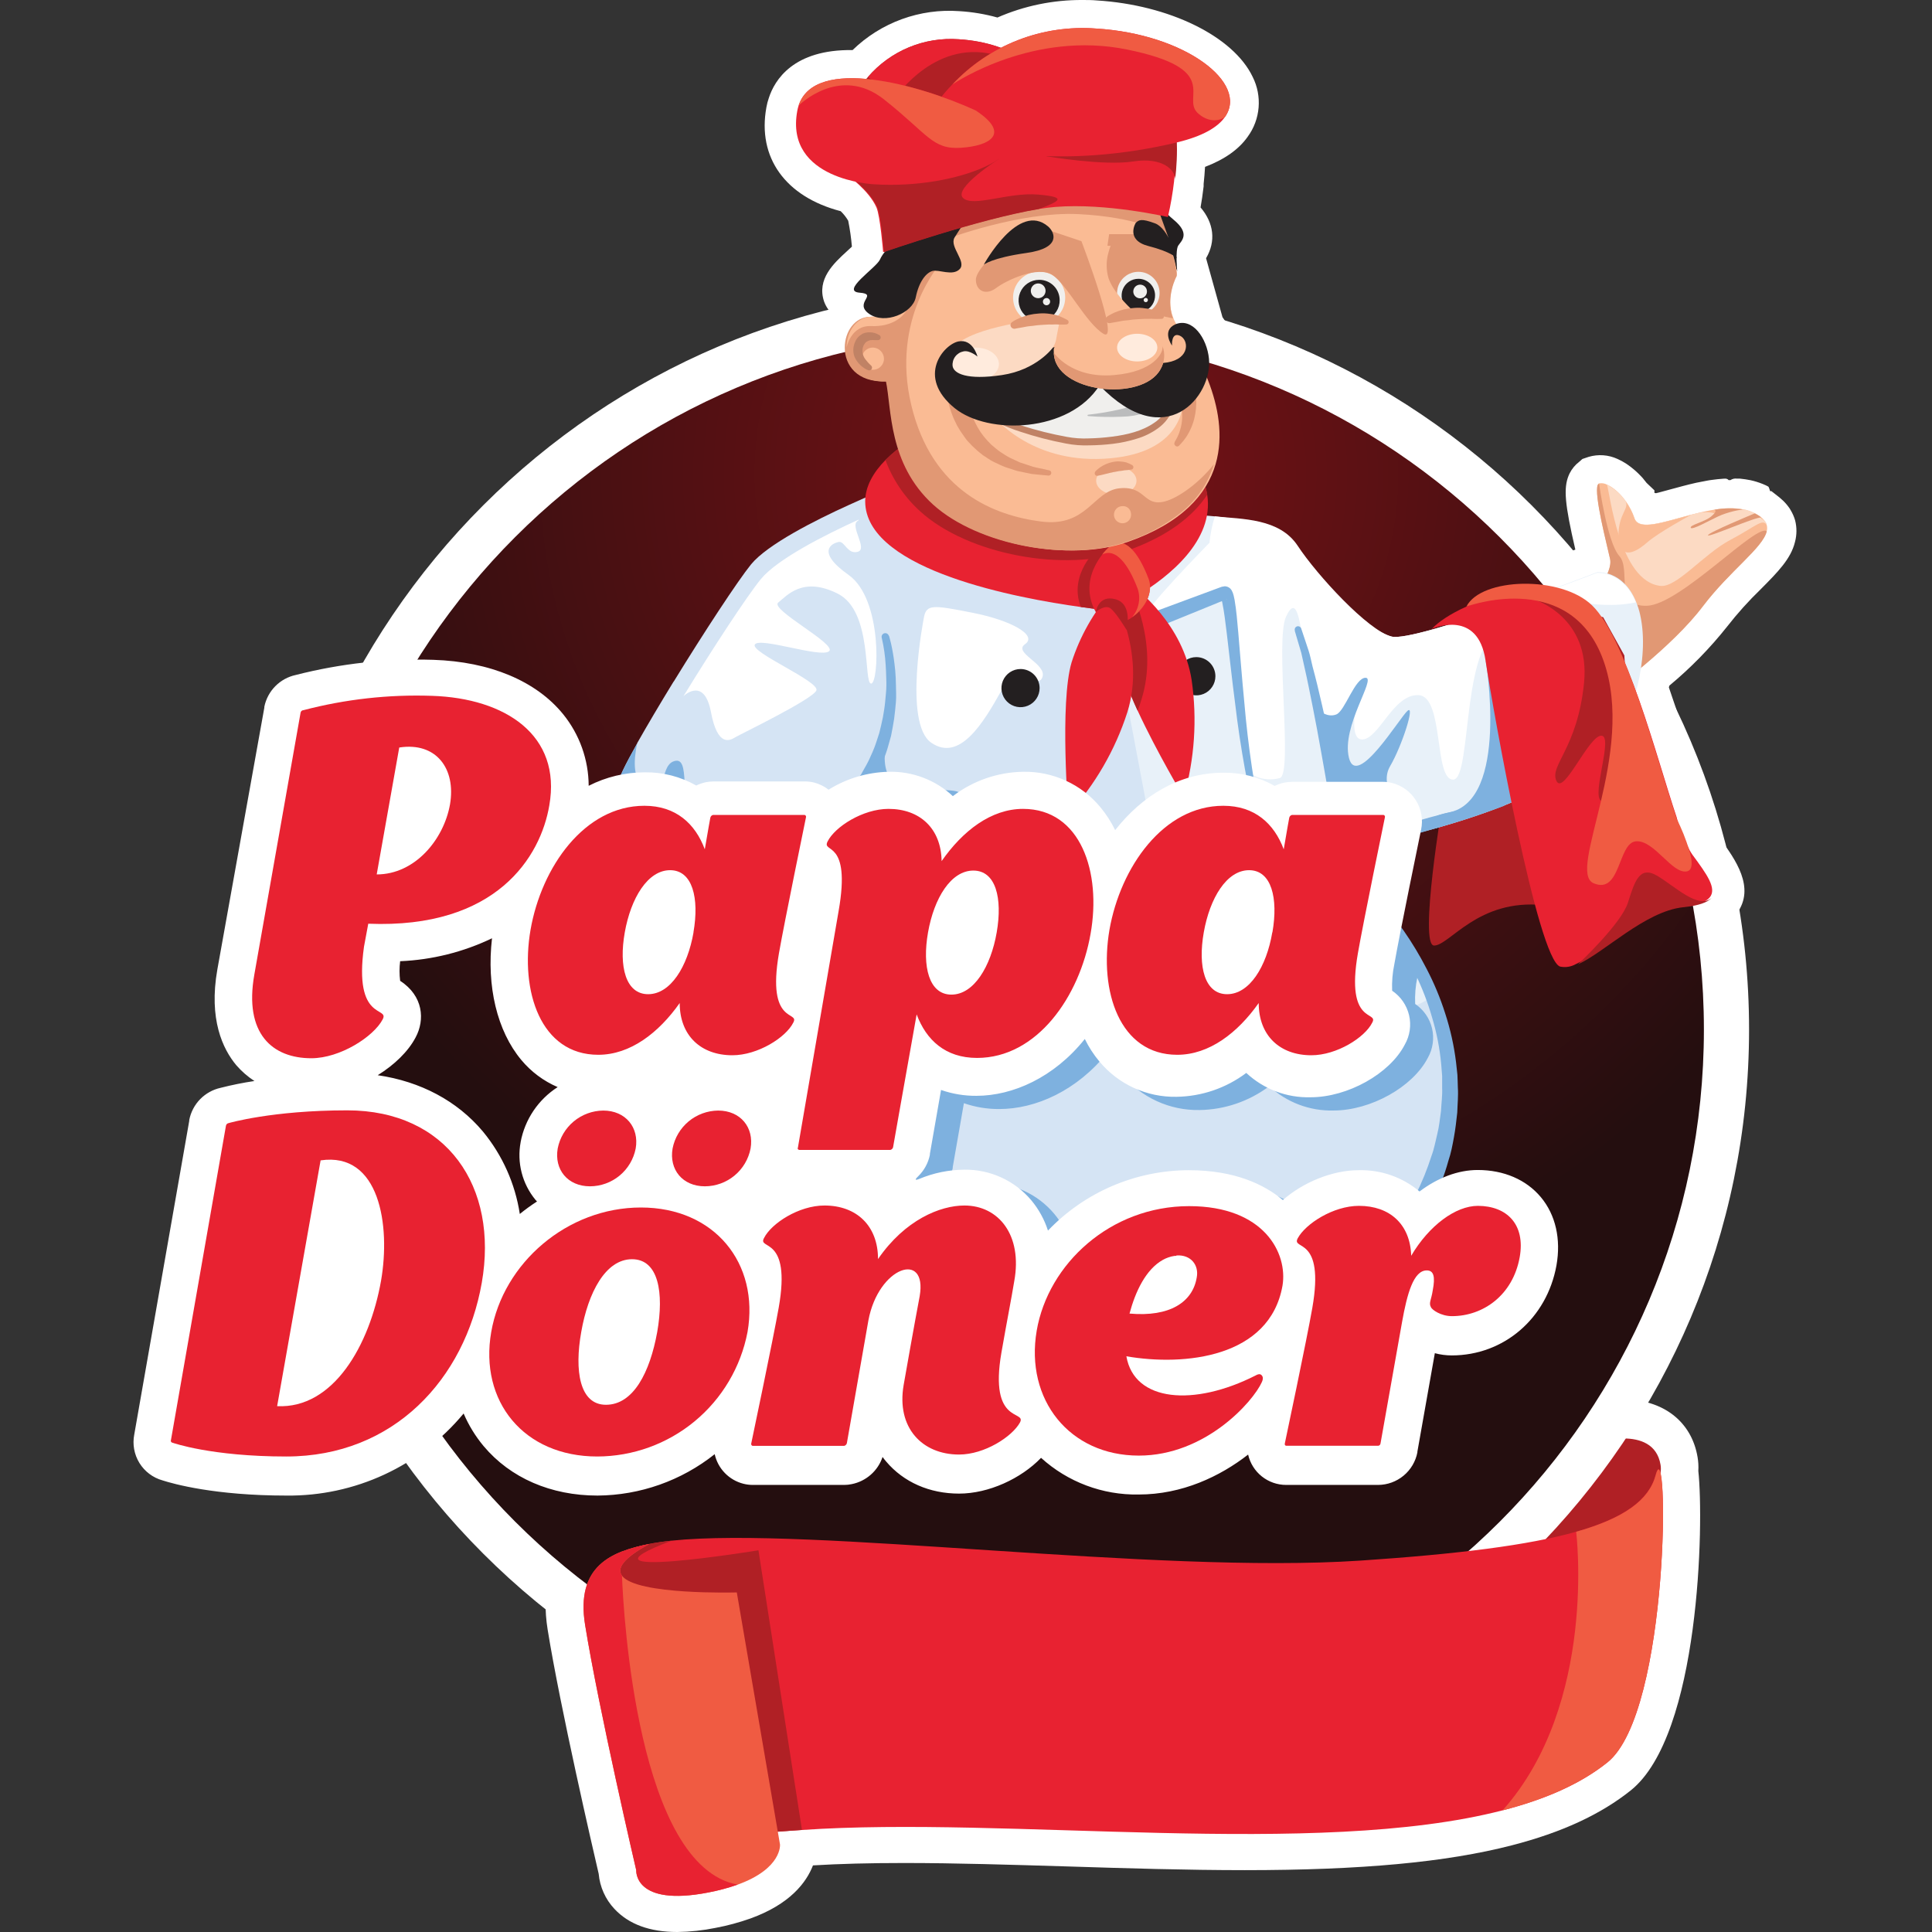 <svg width="160" height="160" viewBox="0 0 160 160" fill="none" xmlns="http://www.w3.org/2000/svg">
<rect x="0" y="0" width="160" height="160" fill="#333333" stroke="none"/>
<path d="M140.648 121.817C140.671 121.435 140.651 121.051 140.586 120.673C140.092 117.726 137.734 115.896 134.423 115.896C133.209 115.912 132.004 116.106 130.846 116.471L130.274 116.663L120.004 125.382C117.789 125.616 115.285 125.83 112.459 126.016C110.466 126.152 108.17 126.217 105.63 126.217C98.098 126.217 89.438 125.645 81.067 125.092C73.588 124.601 66.557 124.136 61.051 124.136C59.127 124.119 57.204 124.201 55.288 124.38C55.038 124.406 54.797 124.439 54.534 124.471L54.41 124.487C54.147 124.526 53.897 124.559 53.597 124.611L53.487 124.63L53.162 124.689L52.218 124.874L52.183 124.91C48.28 125.905 44.313 128.487 45.353 134.952C46.394 141.417 49.116 153.19 49.581 155.183C49.679 156.268 50.136 157.29 50.882 158.084C52.066 159.356 53.809 160 56.085 160C57.153 159.986 58.216 159.872 59.262 159.658C60.243 159.474 61.207 159.214 62.147 158.881C65.425 157.697 66.778 155.902 67.327 154.484C69.526 154.351 72.001 154.286 74.872 154.286C79.168 154.286 83.679 154.429 88.456 154.572C93.288 154.725 98.287 154.878 103.09 154.878C112.736 154.878 119.76 154.227 125.204 152.822C129.337 151.756 132.56 150.266 135.058 148.269C140.784 143.671 141.119 126.13 140.648 121.817Z" fill="white"/>
<path d="M131.845 119.545C131.845 119.545 136.938 117.841 137.52 121.307C138.102 124.774 129.27 128.683 129.27 128.683L124.249 125.99L131.845 119.545Z" fill="#B02025"/>
<path d="M148.665 43.099C148.579 42.8 148.455 42.514 148.294 42.248L148.199 42.091C148.043 41.864 147.864 41.653 147.666 41.461L147.598 41.402C147.528 41.332 147.454 41.266 147.377 41.204L146.7 40.673H146.593C146.593 40.673 146.492 40.319 146.44 40.296L146.245 40.195C145.899 40.037 145.54 39.91 145.172 39.815L145.094 39.799L144.993 39.773C144.698 39.713 144.401 39.669 144.102 39.639H143.855C143.663 39.609 143.466 39.653 143.305 39.763H143.156C143.042 39.626 142.925 39.633 142.749 39.643C142.573 39.652 142.424 39.665 142.245 39.685C142.066 39.704 141.978 39.714 141.822 39.737L141.582 39.769C141.518 39.776 141.455 39.787 141.393 39.802C141.11 39.851 140.827 39.906 140.538 39.968L140.414 39.994C139.695 40.156 138.983 40.355 138.356 40.524L137.887 40.651L137.318 40.804L137.23 40.823L137.143 40.846C137.1 40.832 137.057 40.822 137.012 40.817V40.608L136.362 39.99C136.252 39.844 136.138 39.708 136.037 39.584C135.987 39.525 135.934 39.468 135.878 39.415C135.734 39.265 135.595 39.126 135.468 39.015C135.413 38.962 135.355 38.912 135.295 38.865C135.133 38.729 134.97 38.605 134.84 38.514L134.681 38.404C134.451 38.253 134.21 38.122 133.959 38.01C133.21 37.664 132.36 37.601 131.569 37.834L131.048 38.01L130.795 38.234C130.453 38.493 130.176 38.827 129.985 39.21L129.91 39.376C129.478 40.433 129.585 41.74 130.463 45.516L128.671 46.179C127.925 46.056 127.17 45.995 126.414 45.994C123.487 45.994 121.139 46.882 119.874 48.404C118.989 48.834 118.157 49.366 117.396 49.99C116.934 50.114 116.531 50.212 116.177 50.283L115.884 50.342L115.634 50.377C114.401 49.727 111.065 46.404 109.455 43.965C107.705 41.308 104.749 40.787 102.482 40.569C102.541 40.439 102.593 40.306 102.658 40.156C102.684 40.085 102.713 40.013 102.743 39.938C102.821 39.721 102.895 39.503 102.957 39.288C103.608 37.08 103.517 34.641 102.71 32.03L102.921 32.286L102.521 30.862C102.564 30.452 102.564 30.039 102.521 29.63C102.402 28.413 101.96 27.251 101.24 26.264L99.881 21.386C100.71 19.977 100.531 18.478 99.425 17.177C99.513 16.68 99.604 16.088 99.679 15.434V15.236C99.731 14.753 99.77 14.281 99.796 13.821C101.422 13.2 102.599 12.364 103.328 11.324C103.847 10.616 104.16 9.779 104.232 8.904C104.305 8.029 104.135 7.152 103.741 6.368C102.138 3.005 96.827 0.404 90.827 0.036C90.427 0 90.03 0 89.643 0C87.221 -0.014 84.822 0.48 82.603 1.451C81.573 1.164 80.515 0.987 79.448 0.924C77.83 0.806 76.206 1.033 74.682 1.588C73.158 2.144 71.769 3.016 70.606 4.147C65.702 4.078 64.147 6.628 63.669 8.121C63.582 8.368 63.516 8.623 63.471 8.882C62.703 13.047 65.048 16.296 69.624 17.49C69.866 17.723 70.075 17.989 70.245 18.28C70.388 18.989 70.49 19.706 70.551 20.426C70.427 20.547 70.255 20.703 70.128 20.817C69.064 21.792 67.611 23.119 68.251 24.982C68.34 25.226 68.464 25.455 68.619 25.662C68.58 25.708 68.547 25.753 68.512 25.802C68.476 25.851 68.417 25.942 68.398 25.974C68.272 26.168 68.158 26.369 68.056 26.576C68.024 26.648 67.991 26.726 67.959 26.81C67.874 27.007 67.802 27.209 67.744 27.415C67.725 27.493 67.705 27.568 67.676 27.691C67.632 27.881 67.599 28.073 67.575 28.267C67.575 28.374 67.552 28.475 67.546 28.566C67.539 28.657 67.526 28.813 67.526 28.947C67.526 29.08 67.526 29.151 67.526 29.272V29.373C67.548 29.643 67.591 29.912 67.653 30.176L67.669 30.251C67.743 30.553 67.844 30.848 67.972 31.132L68.001 31.191C68.131 31.475 68.288 31.746 68.469 32L68.538 32.095C68.723 32.347 68.933 32.58 69.165 32.791L69.282 32.895C69.536 33.114 69.811 33.308 70.102 33.474L70.193 33.522C70.487 33.681 70.795 33.813 71.113 33.916L71.201 33.945C71.286 34.673 71.393 35.49 71.575 36.368C70.622 37.259 69.885 38.357 69.422 39.578L69.185 39.685C64.534 41.795 61.504 43.685 60.18 45.304C58.947 46.817 56.134 51.135 53.874 54.8L53.738 54.891L53.494 55.402C52.349 57.275 51.318 59.025 50.502 60.475C48.752 63.6 48.577 64.377 48.551 65.028C48.525 65.678 48.437 67.259 55.773 76.049C55.208 77.893 54.635 79.951 54.073 82.228C51.582 92.273 51.91 99.789 55.081 105.22C60.362 114.264 73.481 115.301 82.892 115.301C86.414 115.301 89.787 115.135 92.762 114.995C95.058 114.882 97.045 114.784 98.616 114.784C103.104 114.784 107.487 113.429 111.191 110.895C111.767 111.005 112.361 110.968 112.918 110.787C113.475 110.606 113.977 110.288 114.378 109.86L115.64 108.488C116.014 108.104 116.343 107.685 116.697 107.243L117.178 106.638L118.944 104.186L119.247 103.691C119.802 102.789 120.308 101.858 120.762 100.901C121.005 100.413 121.222 99.913 121.412 99.402L121.552 99.051C121.77 98.52 121.956 97.977 122.108 97.425L122.229 97.034C122.39 96.532 122.518 96.019 122.612 95.499C122.652 95.298 122.691 95.1 122.739 94.904L122.765 94.761C122.899 94.007 122.986 93.256 123.061 92.553V92.371C123.061 92.179 123.078 91.99 123.087 91.795C123.129 91.23 123.138 90.662 123.113 90.095V89.786C123.113 89.532 123.097 89.275 123.081 89.018L122.954 87.818C122.777 86.296 122.45 84.795 121.978 83.337C121.645 82.286 121.243 81.258 120.775 80.26C121.1 80.046 121.425 79.805 121.751 79.555C122.681 78.852 123.793 78.017 125.328 77.695C126.333 80.976 127.156 82.134 128.518 82.602C128.866 82.712 129.23 82.767 129.595 82.764H129.705L131.143 82.303H131.741L132.17 81.838C133.07 81.323 133.939 80.757 134.772 80.14C136.32 79.047 138.248 77.685 139.65 77.538C140.661 77.466 141.648 77.202 142.56 76.761H143.26L143.848 75.63C145.393 73.506 143.718 71.165 142.411 69.402C142.13 68.54 141.788 67.7 141.386 66.888C141.042 65.854 140.665 64.612 140.297 63.425L140.245 63.259C139.634 61.262 138.944 59.031 138.209 56.927L138.252 56.778C140.007 55.321 141.607 53.686 143.025 51.9C143.885 50.798 144.82 49.758 145.825 48.787C147.214 47.389 148.313 46.286 148.652 44.885C148.809 44.301 148.814 43.686 148.665 43.099ZM115.448 72.111L116.17 71.932C116.134 72.238 116.102 72.527 116.073 72.81C115.878 72.569 115.669 72.335 115.448 72.111Z" fill="white"/>
<path d="M142.977 85.259C143.035 93.116 141.538 100.907 138.571 108.183C135.605 115.459 131.228 122.076 125.692 127.652C120.157 133.229 113.572 137.655 106.319 140.675C99.065 143.695 91.285 145.25 83.428 145.25C75.57 145.25 67.79 143.695 60.537 140.675C53.283 137.655 46.699 133.229 41.163 127.652C35.628 122.076 31.251 115.459 28.284 108.183C25.317 100.907 23.82 93.116 23.878 85.259C23.878 52.374 50.545 25.711 83.429 25.711C116.314 25.711 142.977 52.374 142.977 85.259Z" fill="url(#paint0_radial_4206_9303)"/>
<path d="M83.429 146.667C49.559 146.667 22.008 119.132 22.008 85.259C22.008 51.386 49.559 23.841 83.429 23.841C117.299 23.841 144.85 51.382 144.85 85.259C144.85 119.135 117.296 146.667 83.429 146.667ZM83.429 27.568C51.621 27.568 25.744 53.447 25.744 85.246C25.744 117.044 51.621 142.93 83.429 142.93C115.237 142.93 141.11 117.073 141.11 85.259C141.11 53.444 115.234 27.581 83.429 27.581V27.568Z" fill="white"/>
<path d="M115.49 103.291C111.617 108.56 105.578 112.195 98.739 112.195C88.765 112.195 64.316 115.815 57.331 103.854C54.755 99.447 54.098 92.768 56.59 82.716C57.318 79.769 58.011 77.356 58.661 75.373C58.739 75.145 58.807 74.934 58.882 74.722C62.359 64.521 64.583 66.719 64.583 66.719L95.5 69.594L106.105 70.592L108.915 70.846C108.915 70.846 115.438 71.6 119.172 84.641C121.038 91.155 119.35 98.036 115.49 103.291Z" fill="#D5E4F4"/>
<path d="M119.485 66.378C119.485 66.378 117.481 78.306 118.766 78.306C120.05 78.306 122.398 74.404 127.82 74.96C133.241 75.516 128.541 66.755 128.541 66.755L125.956 65.828L119.485 66.378Z" fill="#B02025"/>
<path d="M146.314 43.999C145.989 45.372 143.276 47.251 141.049 50.178C138.512 53.544 133.595 57.183 131.686 58.539C131.189 58.89 130.896 59.082 130.896 59.082L131.039 57.511L131.764 49.482C131.764 49.482 133.602 47.531 133.342 46.289C133.098 45.154 131.992 40.968 132.32 40.155C132.353 40.094 132.379 40.048 132.431 40.035C132.653 39.991 132.882 40.026 133.081 40.133C133.846 40.458 134.88 41.498 135.358 42.92C136.008 44.819 141.95 40.939 145.189 42.448C145.859 42.757 146.21 43.099 146.311 43.469C146.358 43.643 146.359 43.825 146.314 43.999Z" fill="#FABB94"/>
<path d="M146.313 43.999C145.988 45.372 143.276 47.251 141.048 50.178C138.512 53.544 133.595 57.183 131.686 58.539L131.035 57.512L131.76 49.482C131.76 49.482 133.598 47.531 133.338 46.289C133.094 45.154 131.988 40.968 132.316 40.156L132.427 40.035C132.427 40.035 133.094 44.913 134.102 46.042C135.11 47.17 133.617 50.243 136.378 50.169C139.139 50.094 145.5 43.284 146.313 43.999Z" fill="#E19874"/>
<path d="M133.88 60.84C132.818 61.977 131.616 62.974 130.303 63.809C126.81 66.085 122.498 67.594 118.84 68.612C115.617 69.5 112.914 70.001 111.744 70.287C111.517 70.351 111.279 70.364 111.048 70.323L112.882 75.067L96.801 76.508L90.127 48.28L98.927 42.645C98.927 42.645 99.63 42.664 100.632 42.765C102.908 42.999 106.739 43.672 107.49 45.581C108.573 48.326 113.311 52.202 115.253 52.716C117.194 53.23 132.271 47.386 132.271 47.386C132.271 47.386 134.414 47.194 135.487 49.825C135.636 50.178 135.751 50.543 135.832 50.918C136.677 54.69 135.041 59.565 133.88 60.84Z" fill="#E8F1F9"/>
<path d="M96.791 76.5C96.791 76.5 76.372 75.131 76.44 75.687C76.508 76.243 69.175 83.45 66.909 83.375C66.011 83.343 63.351 80.712 60.45 77.434C59.858 76.764 59.26 76.065 58.661 75.365C54.801 70.796 51.094 65.817 51.136 65.011C51.156 64.601 51.786 63.31 52.762 61.58C52.762 61.58 52.762 61.56 52.762 61.554C53.598 60.078 54.658 58.282 55.777 56.458C55.784 56.448 55.793 56.44 55.803 56.432C58.31 52.347 61.107 48.087 62.2 46.738C63.556 45.083 67.507 43.086 70.307 41.817C72.024 41.024 73.318 40.517 73.318 40.517L91.266 47.066L93.611 59.583L95.5 69.593L96.791 76.5Z" fill="#D5E4F4"/>
<path d="M135.475 49.883C133.592 50.29 131.845 50.017 130.737 49.9C129.172 49.737 130.561 56.579 129.761 56.605C128.961 56.631 128.577 52.134 124.75 52.16C120.922 52.186 121.969 64.517 120.353 64.563C118.736 64.609 119.605 57.708 117.497 57.571C115.39 57.435 114.206 61.217 112.811 61.239C111.416 61.262 112.697 56.797 112.486 56.983C112.275 57.168 110.811 59.974 110.002 60.234C109.192 60.495 108.161 53.649 107.894 52.709C107.628 51.77 107.416 49.07 106.499 51.083C105.582 53.096 107.094 64.111 105.992 64.433C104.889 64.755 103.556 64.313 103.462 63.782C103.367 63.252 102.844 59.304 102.743 58.501C102.642 57.698 101.767 49.688 101.462 49.018C101.156 48.348 95.767 50.852 95.075 50.849C94.382 50.846 100.164 44.95 100.164 44.95C100.234 44.208 100.384 43.475 100.61 42.765C102.886 42.995 105.966 42.917 107.468 45.197C109.094 47.659 113.289 52.202 115.231 52.716C117.172 53.23 132.249 47.444 132.249 47.444C132.249 47.444 134.402 47.252 135.475 49.883Z" fill="white"/>
<path d="M95.117 50.839C95.117 50.839 96.974 50.156 99.758 49.121L100.844 48.718L101.127 48.614L101.198 48.588H101.234C101.081 48.614 101.455 48.546 101.419 48.556H101.485C101.613 48.569 101.735 48.619 101.836 48.699C101.875 48.729 101.911 48.765 101.94 48.806C101.964 48.835 101.986 48.865 102.005 48.897C102.078 49.032 102.132 49.177 102.167 49.326C102.197 49.447 102.219 49.557 102.242 49.671C102.395 50.559 102.463 51.447 102.548 52.38C102.707 54.234 102.857 56.204 103.049 58.169C103.355 61.776 103.89 65.36 104.649 68.9C104.997 70.507 105.472 72.084 106.07 73.616C106.083 73.647 106.083 73.682 106.07 73.713C106.057 73.744 106.033 73.769 106.002 73.782C105.971 73.795 105.936 73.796 105.905 73.785C105.873 73.773 105.847 73.75 105.832 73.72C105.179 72.195 104.647 70.62 104.242 69.011C103.366 65.478 102.715 61.894 102.291 58.279C102.034 56.328 101.823 54.341 101.602 52.5C101.488 51.587 101.387 50.686 101.224 49.899C101.203 49.801 101.18 49.71 101.156 49.626C101.144 49.574 101.126 49.523 101.101 49.476C101.101 49.476 101.101 49.476 101.12 49.502C101.135 49.521 101.153 49.537 101.172 49.551C101.211 49.586 101.256 49.613 101.305 49.631C101.354 49.648 101.406 49.655 101.459 49.652C101.498 49.652 101.459 49.652 101.459 49.652L101.624 49.622H101.608H101.572L101.501 49.652L101.221 49.769L100.148 50.208L95.563 52.074C95.482 52.12 95.393 52.148 95.301 52.156C95.21 52.165 95.117 52.154 95.03 52.123C94.942 52.093 94.862 52.045 94.795 51.982C94.728 51.918 94.675 51.841 94.64 51.756C94.605 51.671 94.589 51.579 94.592 51.487C94.595 51.394 94.618 51.304 94.658 51.221C94.699 51.138 94.757 51.065 94.828 51.007C94.9 50.948 94.982 50.905 95.072 50.881C95.072 50.881 95.072 50.881 95.091 50.881L95.117 50.839Z" fill="#7EB1DF"/>
<path d="M100.655 56C100.655 56.314 100.563 56.62 100.389 56.881C100.216 57.142 99.969 57.346 99.679 57.466C99.39 57.586 99.072 57.618 98.764 57.557C98.457 57.497 98.174 57.346 97.952 57.125C97.731 56.903 97.579 56.621 97.518 56.314C97.457 56.007 97.488 55.688 97.608 55.398C97.727 55.109 97.93 54.861 98.191 54.687C98.451 54.513 98.758 54.42 99.071 54.42C99.279 54.419 99.485 54.46 99.677 54.539C99.869 54.618 100.044 54.735 100.191 54.882C100.338 55.029 100.455 55.203 100.534 55.395C100.614 55.587 100.655 55.793 100.655 56Z" fill="#231F20"/>
<path d="M102.251 69.918C102.251 70.231 102.159 70.537 101.986 70.797C101.813 71.057 101.566 71.26 101.277 71.38C100.989 71.501 100.671 71.532 100.364 71.472C100.057 71.411 99.775 71.261 99.554 71.04C99.332 70.819 99.182 70.537 99.121 70.231C99.059 69.924 99.09 69.606 99.21 69.317C99.329 69.028 99.532 68.781 99.792 68.607C100.052 68.434 100.358 68.341 100.67 68.341C101.089 68.342 101.49 68.508 101.786 68.803C102.082 69.099 102.249 69.5 102.251 69.918Z" fill="#231F20"/>
<path d="M88.853 72.014C88.855 72.327 88.763 72.634 88.59 72.896C88.416 73.157 88.169 73.361 87.88 73.482C87.59 73.603 87.271 73.635 86.964 73.574C86.656 73.513 86.373 73.363 86.151 73.141C85.929 72.92 85.778 72.637 85.716 72.33C85.655 72.022 85.687 71.703 85.807 71.413C85.927 71.124 86.131 70.876 86.392 70.702C86.653 70.528 86.959 70.436 87.273 70.436C87.692 70.436 88.093 70.603 88.389 70.898C88.686 71.194 88.853 71.595 88.853 72.014Z" fill="#231F20"/>
<path d="M94.19 49.336C93.445 49.792 92.671 50.199 91.874 50.556C91.874 50.556 90.954 50.475 89.513 50.27C84.258 49.541 72.04 47.262 71.66 41.772C71.556 40.322 72.395 39.047 73.328 38.101C73.925 37.506 74.584 36.978 75.295 36.527C75.497 36.4 75.621 36.335 75.621 36.335C75.621 36.335 94.538 31.509 99.013 38.536C99.331 39.027 99.582 39.557 99.76 40.114C99.857 40.396 99.93 40.687 99.978 40.982C100.554 44.787 96.785 47.762 94.19 49.336Z" fill="#E82231"/>
<path d="M98.03 66.016C98.03 66.016 95.812 62.303 94.219 58.862C93.49 57.269 92.885 55.724 92.697 54.634C92.385 52.489 92.495 50.302 93.022 48.199C93.064 48.046 93.087 47.958 93.087 47.958C93.115 47.98 93.146 47.998 93.178 48.013C93.211 48.046 93.263 48.075 93.328 48.127C94.303 48.833 97.981 51.769 98.687 56.316C99.156 59.559 98.932 62.866 98.03 66.016Z" fill="#E82231"/>
<path d="M94.535 57.913C94.44 58.238 94.333 58.563 94.21 58.849C93.481 57.256 92.876 55.711 92.688 54.622C92.375 52.476 92.486 50.289 93.013 48.186L93.169 48.001C93.185 47.981 93.202 47.962 93.221 47.945L93.318 48.114C93.79 49.002 95.956 53.392 94.535 57.913Z" fill="#B02025"/>
<path d="M92.034 49.022C92.034 49.022 94.96 53.919 93.36 58.992C92.352 62.116 90.689 64.988 88.482 67.418C88.482 67.418 87.744 58.202 88.746 54.849C89.436 52.704 90.554 50.721 92.034 49.022Z" fill="#E82231"/>
<path d="M94.189 49.337C93.443 49.791 92.67 50.198 91.874 50.557C91.874 50.557 90.956 50.469 89.509 50.271C88.446 47.516 90.93 45.393 90.93 45.393C92.108 44.508 93.252 45.799 94.13 48.105C94.28 48.499 94.3 48.931 94.189 49.337Z" fill="#B02025"/>
<path d="M99.975 40.976C98.772 42.79 96.665 44.446 93.237 45.642C88.2 47.408 80.161 45.951 76.196 42.338C74.912 41.175 73.928 39.72 73.328 38.094C73.925 37.5 74.585 36.972 75.296 36.52C77.683 41.792 82.252 43.373 85.744 43.821C89.822 44.338 90.34 41.116 92.704 40.895C95.068 40.673 94.766 42.563 96.72 42.046C97.523 41.834 98.671 41.119 99.757 40.094C99.855 40.382 99.928 40.676 99.975 40.976Z" fill="#B02025"/>
<path d="M91.917 45.236C91.917 45.236 89.24 47.513 90.616 50.439C91.991 53.366 95.985 50.264 95.103 47.961C94.222 45.659 93.094 44.345 91.917 45.236Z" fill="#E82231"/>
<path d="M90.755 50.673C90.755 50.673 91.468 50.078 91.916 50.348C92.365 50.618 93.295 52.163 93.295 52.163C93.295 52.163 93.845 50.042 92.398 49.633C90.951 49.223 90.755 50.673 90.755 50.673Z" fill="#B02025"/>
<path d="M93.754 51.106C94.024 50.792 94.21 50.413 94.293 50.007C94.376 49.6 94.354 49.179 94.228 48.784C93.419 46.641 92.368 45.363 91.279 45.922C91.473 45.673 91.691 45.443 91.929 45.236C93.106 44.345 94.248 45.643 95.126 47.945C95.549 49.08 94.794 50.407 93.754 51.106Z" fill="#F05B42"/>
<path d="M97.491 22.468C97.491 22.468 97.325 20.729 97.575 20.342C97.826 19.955 98.616 19.366 97.188 18.192C95.761 17.018 95.452 15.821 95.452 15.821L95.126 16.052L97.491 22.468Z" fill="#231F20"/>
<path d="M100.671 38.442C99.943 40.946 97.865 43.32 93.393 44.881C88.668 46.543 81.133 45.171 77.409 41.789C73.686 38.407 73.985 33.824 73.507 31.587C68.892 31.772 69.487 26.26 72.206 26.228C73.933 26.208 74.873 26.306 74.808 23.272C74.788 22.572 74.834 21.872 74.944 21.18C75.046 20.361 75.275 19.563 75.621 18.813C75.851 18.319 76.127 17.847 76.447 17.405C78.005 15.187 80.331 13.626 82.974 13.024L91.53 13.613C92.749 14.001 93.913 14.547 94.99 15.239C94.99 15.239 95.871 17.366 96.587 19.382L96.791 19.977C97.182 21.145 97.471 22.198 97.458 22.729C97.458 22.729 96.483 24.494 97.133 26.241C97.253 26.58 97.428 26.897 97.65 27.18C98.661 28.488 102.05 33.714 100.671 38.442Z" fill="#FABB94"/>
<path d="M94.119 39.812C94.119 40.462 93.371 40.96 92.447 40.96C91.523 40.96 90.779 40.446 90.779 39.812C90.779 39.178 91.527 38.657 92.447 38.657C93.367 38.657 94.119 39.171 94.119 39.812Z" fill="#FCDAC3"/>
<path d="M100.534 38.443C100.065 40 99.135 41.378 97.867 42.397C97.867 42.397 97.867 42.397 97.835 42.426C96.466 43.511 94.915 44.342 93.253 44.879C90.905 45.705 87.861 45.783 84.931 45.23C82.001 44.677 79.145 43.483 77.272 41.786C73.555 38.397 73.845 33.822 73.37 31.584C70.95 31.682 69.959 30.212 69.959 28.791C69.959 27.49 70.768 26.248 72.056 26.235C73.188 26.235 73.978 26.261 74.371 25.435C74.58 24.999 74.677 24.326 74.658 23.279C74.639 22.579 74.683 21.879 74.791 21.188C76.508 21.513 77.913 21.783 77.913 21.783C77.913 21.783 73.744 26.365 75.471 33.558C77.198 40.752 82.394 42.7 86.219 43.191C90.043 43.682 90.528 40.654 92.723 40.436C94.918 40.218 94.674 42.004 96.495 41.519C97.562 41.233 99.266 40.046 100.534 38.443Z" fill="#E19874"/>
<path d="M98.945 32.026C98.944 32.045 98.944 32.065 98.945 32.084C98.945 32.136 98.971 32.201 98.987 32.276C99.022 32.478 99.045 32.682 99.055 32.887C99.1 33.493 99.047 34.103 98.899 34.692C98.82 35.001 98.712 35.302 98.574 35.59C98.514 35.722 98.446 35.85 98.369 35.974C98.308 36.088 98.237 36.196 98.158 36.299C98.05 36.457 97.929 36.606 97.797 36.744L97.65 36.9C97.63 36.924 97.605 36.943 97.577 36.955C97.549 36.968 97.519 36.975 97.488 36.975C97.457 36.975 97.427 36.968 97.398 36.955C97.37 36.943 97.345 36.924 97.325 36.9C97.288 36.867 97.263 36.821 97.254 36.772C97.246 36.722 97.255 36.671 97.28 36.627V36.604L97.377 36.435C97.463 36.289 97.538 36.137 97.602 35.98C97.65 35.876 97.688 35.767 97.716 35.655C97.755 35.538 97.788 35.418 97.813 35.297C97.87 35.041 97.901 34.779 97.904 34.517C97.914 34.03 97.846 33.544 97.703 33.079C97.659 32.932 97.607 32.788 97.546 32.647L97.501 32.546L97.481 32.507C97.431 32.417 97.4 32.317 97.39 32.215C97.379 32.112 97.389 32.009 97.42 31.91C97.45 31.812 97.5 31.72 97.567 31.642C97.634 31.563 97.716 31.499 97.808 31.453C97.9 31.407 98.001 31.38 98.104 31.373C98.207 31.367 98.31 31.382 98.407 31.417C98.504 31.451 98.593 31.505 98.669 31.575C98.744 31.645 98.805 31.73 98.847 31.824C98.873 31.876 98.893 31.93 98.906 31.986L98.945 32.026Z" fill="#E19874"/>
<path d="M82.238 34.416C82.238 34.416 85.224 38.318 91.399 37.993C97.575 37.668 97.988 34 97.988 33.115C97.988 32.23 82.238 34.416 82.238 34.416Z" fill="#FCDAC3"/>
<path d="M80.19 32.454C80.19 32.454 80.19 32.493 80.19 32.562C80.19 32.63 80.19 32.705 80.19 32.838C80.217 33.204 80.276 33.566 80.369 33.921C80.418 34.149 80.515 34.38 80.593 34.637C80.703 34.894 80.827 35.144 80.964 35.388C81.045 35.511 81.11 35.645 81.195 35.768C81.279 35.892 81.377 36.012 81.468 36.139C81.665 36.383 81.877 36.616 82.102 36.835C82.353 37.036 82.59 37.254 82.853 37.433C83.117 37.612 83.384 37.781 83.66 37.921L84.476 38.302C84.746 38.386 85.006 38.474 85.244 38.552C85.455 38.633 85.672 38.695 85.894 38.737L86.418 38.848C86.707 38.916 86.876 38.949 86.876 38.949H86.896C86.95 38.962 86.997 38.994 87.028 39.04C87.058 39.086 87.071 39.142 87.063 39.196C87.055 39.251 87.026 39.301 86.983 39.336C86.94 39.37 86.886 39.388 86.831 39.385L86.346 39.342L85.793 39.287C85.551 39.273 85.31 39.236 85.075 39.176L84.229 39.001L83.296 38.698C82.971 38.581 82.645 38.412 82.32 38.263C81.995 38.113 81.693 37.879 81.377 37.681C81.081 37.453 80.798 37.208 80.532 36.946C80.401 36.812 80.275 36.679 80.148 36.542C80.021 36.406 79.927 36.256 79.823 36.116C79.618 35.839 79.431 35.549 79.263 35.248C79.127 34.952 78.971 34.672 78.879 34.406C78.705 33.969 78.573 33.516 78.486 33.053C78.454 32.884 78.434 32.728 78.424 32.63C78.415 32.532 78.424 32.487 78.424 32.487C78.408 32.369 78.415 32.25 78.446 32.135C78.477 32.02 78.531 31.913 78.604 31.82C78.677 31.727 78.769 31.649 78.873 31.592C78.978 31.536 79.092 31.5 79.211 31.489C79.329 31.478 79.448 31.491 79.561 31.527C79.674 31.563 79.779 31.622 79.868 31.7C79.958 31.777 80.031 31.873 80.083 31.98C80.135 32.086 80.165 32.203 80.171 32.321C80.174 32.353 80.174 32.386 80.171 32.419L80.19 32.454Z" fill="#E19874"/>
<path d="M85.854 26.495C85.854 26.495 79.675 27.194 78.856 29.029C78.036 30.863 79.555 31.773 81.874 31.584C84.192 31.396 87.155 29.718 87.457 28.137L87.757 26.557L85.854 26.495Z" fill="#FCDAC3"/>
<path d="M82.727 30.153C82.727 30.908 81.865 31.522 80.801 31.522C79.738 31.522 78.87 30.908 78.87 30.153C78.87 29.399 79.735 28.784 80.801 28.784C81.868 28.784 82.727 29.396 82.727 30.153Z" fill="#FFEBDD"/>
<path d="M96.999 31.869C96.999 31.869 98.683 36.617 89.688 36.614C87.984 36.614 83.243 35.293 82.326 34.526C81.409 33.758 94.235 30.048 94.235 30.048L96.999 31.869Z" fill="#F0EFED"/>
<path d="M97.146 31.818C97.362 32.472 97.362 33.178 97.146 33.831C96.908 34.484 96.479 35.05 95.916 35.457C95.372 35.853 94.764 36.151 94.118 36.339C93.488 36.534 92.841 36.672 92.186 36.752C91.539 36.831 90.887 36.874 90.235 36.882C89.576 36.908 88.915 36.857 88.268 36.729C86.992 36.489 85.734 36.163 84.502 35.753C83.878 35.555 83.27 35.312 82.681 35.028C82.522 34.952 82.371 34.861 82.229 34.758L82.173 34.716H82.157L82.121 34.674L82.099 34.651C82.058 34.599 82.032 34.536 82.025 34.469C82.019 34.403 82.03 34.337 82.059 34.277C82.112 34.168 82.192 34.074 82.29 34.004C82.571 33.804 82.872 33.634 83.188 33.496C84.382 32.957 85.594 32.544 86.814 32.124C89.25 31.298 91.718 30.589 94.193 29.887L94.258 29.867L94.31 29.919L97.116 31.77L97.146 31.818ZM96.863 31.958L94.151 30.173L94.281 30.192C91.825 30.937 89.403 31.74 86.96 32.566C85.754 32.992 84.541 33.418 83.383 33.949C83.106 34.067 82.843 34.217 82.599 34.394C82.567 34.416 82.538 34.443 82.511 34.472C82.514 34.458 82.514 34.444 82.511 34.43C82.511 34.43 82.476 34.319 82.469 34.329L82.489 34.352L82.463 34.326L82.505 34.355C82.625 34.437 82.75 34.511 82.879 34.576C83.45 34.841 84.037 35.067 84.638 35.253C85.848 35.64 87.082 35.949 88.333 36.176C88.947 36.293 89.572 36.336 90.196 36.306C90.828 36.291 91.459 36.244 92.085 36.163C93.325 36.007 94.58 35.711 95.582 35.018C96.082 34.691 96.471 34.221 96.7 33.669C96.928 33.129 96.985 32.532 96.863 31.958Z" fill="#C08265"/>
<path d="M90.112 34.344C91.015 34.247 91.911 34.095 92.795 33.889C93.371 33.766 93.927 33.562 94.447 33.284C94.578 33.213 94.695 33.118 94.792 33.005C94.806 32.974 94.823 32.945 94.841 32.917L94.883 32.858C94.925 32.791 94.981 32.734 95.046 32.689C95.112 32.644 95.185 32.613 95.263 32.597C95.341 32.582 95.421 32.582 95.499 32.599C95.576 32.615 95.65 32.647 95.715 32.693C95.779 32.738 95.834 32.797 95.876 32.864C95.918 32.932 95.945 33.007 95.957 33.085C95.968 33.164 95.964 33.244 95.944 33.321C95.923 33.397 95.888 33.469 95.839 33.532C95.761 33.628 95.676 33.719 95.585 33.805C95.487 33.879 95.385 33.947 95.28 34.01C95.154 34.08 95.022 34.139 94.886 34.185C94.245 34.388 93.578 34.498 92.906 34.51C91.98 34.55 91.052 34.533 90.128 34.458C90.119 34.458 90.11 34.456 90.102 34.453C90.093 34.449 90.085 34.444 90.079 34.437C90.073 34.431 90.068 34.423 90.064 34.414C90.061 34.405 90.06 34.396 90.06 34.387C90.065 34.376 90.072 34.367 90.081 34.36C90.09 34.352 90.101 34.347 90.112 34.344Z" fill="#BBBCBD"/>
<path d="M97.061 28.618C97.061 28.618 96.977 27.476 97.712 27.802C98.447 28.127 98.596 29.688 96.674 30.016C94.752 30.345 92.317 29.193 92.317 29.193L88.089 28.507L87.195 28.787C87.195 28.787 85.868 30.634 82.967 31.063C80.066 31.493 78.973 30.933 78.889 30.306C78.863 30.027 78.942 29.749 79.111 29.526C79.279 29.303 79.525 29.151 79.799 29.099C80.313 28.988 80.951 29.528 80.951 29.528C80.951 29.528 80.58 28.036 79.373 28.276C78.167 28.517 75.838 31.18 79.068 33.805C81.826 36.039 88.554 35.85 91.055 31.919C96.583 37.639 100.424 32.751 100.121 29.704C99.952 28.006 98.756 26.276 97.347 26.855C96.164 27.379 97.061 28.618 97.061 28.618Z" fill="#231F20"/>
<path d="M97.133 26.341V26.367C95.912 26.078 94.661 25.936 93.406 25.945C91.78 26.026 91.172 23.896 91.172 23.896L91.282 23.274L91.855 19.392H96.33L96.587 19.512C96.658 19.714 96.726 19.912 96.791 20.107C97.182 21.274 97.471 22.325 97.458 22.855C97.455 22.839 96.492 24.605 97.133 26.341Z" fill="#E19874"/>
<path d="M96.03 24.238C96.037 24.587 95.939 24.93 95.75 25.224C95.56 25.517 95.288 25.748 94.967 25.886C94.646 26.024 94.291 26.064 93.948 26C93.605 25.935 93.288 25.77 93.039 25.526C92.789 25.281 92.618 24.968 92.548 24.625C92.477 24.283 92.51 23.928 92.642 23.605C92.775 23.281 93 23.005 93.29 22.81C93.58 22.615 93.921 22.511 94.271 22.511C94.5 22.509 94.727 22.552 94.939 22.637C95.151 22.723 95.345 22.849 95.508 23.01C95.671 23.17 95.802 23.361 95.891 23.572C95.981 23.782 96.028 24.009 96.03 24.238Z" fill="#F0EFED"/>
<path d="M95.657 24.433C95.665 24.709 95.591 24.981 95.444 25.214C95.297 25.447 95.084 25.631 94.832 25.743C94.579 25.854 94.299 25.888 94.028 25.839C93.757 25.79 93.506 25.662 93.308 25.47C93.11 25.278 92.974 25.031 92.917 24.762C92.86 24.492 92.885 24.211 92.988 23.955C93.091 23.7 93.269 23.481 93.498 23.327C93.726 23.172 93.996 23.09 94.271 23.09C94.633 23.086 94.981 23.224 95.241 23.476C95.501 23.728 95.65 24.072 95.657 24.433Z" fill="#231F20"/>
<path d="M94.986 24.127C94.988 24.24 94.957 24.35 94.896 24.445C94.836 24.54 94.748 24.615 94.645 24.659C94.541 24.704 94.427 24.717 94.316 24.696C94.206 24.676 94.104 24.623 94.023 24.544C93.943 24.465 93.888 24.364 93.865 24.253C93.843 24.143 93.854 24.029 93.897 23.924C93.94 23.82 94.013 23.731 94.106 23.669C94.2 23.607 94.31 23.574 94.423 23.574C94.571 23.573 94.713 23.631 94.818 23.735C94.924 23.838 94.984 23.979 94.986 24.127Z" fill="#F0EFED"/>
<path d="M95.065 24.845C95.065 24.88 95.055 24.914 95.037 24.944C95.018 24.973 94.99 24.996 94.959 25.01C94.926 25.024 94.891 25.027 94.857 25.021C94.823 25.015 94.791 24.998 94.766 24.974C94.741 24.949 94.724 24.918 94.717 24.884C94.71 24.85 94.713 24.814 94.726 24.782C94.74 24.75 94.762 24.722 94.791 24.703C94.82 24.683 94.854 24.673 94.889 24.673C94.912 24.672 94.935 24.677 94.956 24.685C94.977 24.694 94.997 24.706 95.013 24.722C95.029 24.738 95.042 24.757 95.051 24.779C95.06 24.8 95.065 24.822 95.065 24.845Z" fill="#F0EFED"/>
<path d="M88.215 24.605C88.224 25.034 88.104 25.456 87.872 25.816C87.64 26.177 87.306 26.46 86.912 26.63C86.518 26.8 86.083 26.849 85.661 26.771C85.24 26.692 84.851 26.49 84.545 26.19C84.238 25.889 84.028 25.505 83.942 25.085C83.855 24.665 83.895 24.229 84.057 23.831C84.219 23.434 84.496 23.095 84.852 22.855C85.208 22.616 85.627 22.488 86.056 22.488C86.337 22.485 86.615 22.538 86.876 22.643C87.137 22.747 87.374 22.903 87.575 23.099C87.775 23.296 87.935 23.53 88.045 23.789C88.155 24.047 88.213 24.325 88.215 24.605Z" fill="#F0EFED"/>
<path d="M87.757 24.846C87.763 25.184 87.668 25.516 87.484 25.799C87.301 26.083 87.038 26.305 86.727 26.439C86.417 26.572 86.074 26.61 85.743 26.547C85.411 26.485 85.105 26.325 84.864 26.089C84.623 25.852 84.458 25.549 84.39 25.218C84.322 24.888 84.354 24.544 84.482 24.232C84.61 23.919 84.828 23.652 85.108 23.464C85.388 23.276 85.718 23.175 86.056 23.175C86.278 23.172 86.498 23.214 86.703 23.296C86.909 23.379 87.096 23.502 87.254 23.657C87.412 23.812 87.538 23.997 87.624 24.201C87.71 24.406 87.756 24.625 87.757 24.846Z" fill="#231F20"/>
<path d="M86.59 24.084C86.59 24.246 86.525 24.402 86.411 24.516C86.296 24.631 86.141 24.695 85.979 24.695C85.816 24.695 85.661 24.631 85.546 24.516C85.432 24.402 85.367 24.246 85.367 24.084C85.367 23.922 85.432 23.766 85.546 23.652C85.661 23.537 85.816 23.473 85.979 23.473C86.141 23.473 86.296 23.537 86.411 23.652C86.525 23.766 86.59 23.922 86.59 24.084Z" fill="#F0EFED"/>
<path d="M86.967 24.979C86.968 25.038 86.951 25.096 86.918 25.145C86.886 25.195 86.84 25.234 86.785 25.257C86.731 25.28 86.671 25.287 86.613 25.276C86.555 25.265 86.501 25.237 86.459 25.196C86.416 25.154 86.387 25.101 86.375 25.043C86.363 24.985 86.368 24.925 86.39 24.87C86.412 24.815 86.45 24.768 86.499 24.735C86.548 24.701 86.605 24.683 86.665 24.683C86.704 24.682 86.743 24.689 86.779 24.704C86.816 24.719 86.849 24.741 86.877 24.768C86.905 24.795 86.928 24.828 86.943 24.864C86.958 24.901 86.967 24.939 86.967 24.979Z" fill="#F0EFED"/>
<path d="M96.112 30.569C94.635 33.327 87.331 32.546 87.273 29.21C87.263 29.102 87.263 28.993 87.273 28.884L90.772 20.315L91.956 20.358L91.975 20.315C91.975 20.315 91.975 20.338 91.975 20.358C91.91 20.528 91.855 20.702 91.809 20.878C91.595 21.588 91.595 22.346 91.809 23.057C92.613 25.245 95.501 26.741 96.236 28.585C96.236 28.611 96.255 28.637 96.271 28.67C96.386 28.979 96.432 29.309 96.404 29.637C96.377 29.966 96.277 30.284 96.112 30.569Z" fill="#FABB94"/>
<path d="M82.928 20.511C82.928 20.511 80.808 22.26 80.818 23.174C80.828 24.088 81.634 24.498 82.496 23.851C83.358 23.203 85.963 21.981 87.169 22.781C88.376 23.581 89.953 26.777 91.384 27.642C92.815 28.508 89.559 19.974 89.559 19.974L87.104 19.151L85.192 19.298L82.928 20.511Z" fill="#E19874"/>
<path d="M91.66 26.244C91.713 26.2 91.771 26.16 91.832 26.127C91.992 26.032 92.157 25.948 92.327 25.873C92.566 25.773 92.813 25.69 93.065 25.626C93.356 25.56 93.651 25.517 93.949 25.5C94.248 25.475 94.548 25.488 94.844 25.539C95.104 25.563 95.36 25.622 95.605 25.714C95.84 25.807 96.07 25.916 96.291 26.039C96.336 26.067 96.369 26.112 96.382 26.163C96.395 26.215 96.387 26.27 96.359 26.316C96.344 26.342 96.322 26.365 96.296 26.381C96.27 26.396 96.24 26.405 96.21 26.407H96.174C95.941 26.419 95.707 26.419 95.475 26.407C95.366 26.397 95.257 26.397 95.149 26.407C95.035 26.407 94.912 26.407 94.792 26.407C94.544 26.407 94.281 26.443 94.018 26.452C93.754 26.462 93.497 26.521 93.247 26.537C92.996 26.553 92.772 26.605 92.577 26.644C92.174 26.706 91.927 26.761 91.907 26.761H91.874C91.788 26.761 91.706 26.727 91.645 26.666C91.584 26.605 91.549 26.522 91.549 26.436C91.563 26.361 91.602 26.293 91.66 26.244Z" fill="#E19874"/>
<path d="M75.044 25.732C74.752 26.279 73.832 27.076 72.144 27.004C70.456 26.932 70.108 28.783 70.108 28.783C70.108 27.482 70.914 26.24 72.202 26.227C73.334 26.227 74.124 26.253 74.518 25.427C74.888 25.508 75.123 25.606 75.044 25.732Z" fill="#FABB94"/>
<path d="M78.375 19.805C78.375 19.805 84.456 17.496 89.312 17.733C94.167 17.971 96.294 19.236 96.294 19.236L96.775 19.714L95.643 16.562L75.734 17.392L78.375 19.805Z" fill="#E19874"/>
<path d="M74.818 19.616C74.818 19.616 73.374 20.364 72.867 21.509C72.541 22.202 69.589 24.111 71.185 24.238C72.782 24.364 70.665 25.064 71.972 25.987C73.28 26.911 75.576 25.925 75.839 24.628C76.102 23.33 76.681 22.608 77.205 22.446C77.728 22.283 78.893 22.901 79.481 22.283C80.07 21.665 78.61 20.439 79.046 19.681C79.481 18.924 82.008 15.685 79.394 15.229C76.779 14.774 74.818 19.616 74.818 19.616Z" fill="#231F20"/>
<path d="M90.691 39.073C90.718 39.034 90.749 38.998 90.785 38.966C90.877 38.881 90.974 38.8 91.074 38.725C91.387 38.506 91.739 38.35 92.112 38.267C92.216 38.244 92.32 38.234 92.437 38.218C92.538 38.203 92.641 38.203 92.743 38.218C92.926 38.223 93.109 38.25 93.286 38.299C93.453 38.359 93.615 38.433 93.77 38.52C93.793 38.535 93.812 38.553 93.828 38.575C93.843 38.597 93.854 38.621 93.859 38.647C93.865 38.673 93.866 38.7 93.861 38.727C93.856 38.753 93.846 38.778 93.832 38.8C93.819 38.823 93.801 38.842 93.78 38.857C93.758 38.872 93.734 38.883 93.708 38.888H93.663C93.514 38.917 93.363 38.936 93.211 38.943C93.087 38.943 92.938 38.995 92.785 39.002C92.632 39.008 92.46 39.067 92.297 39.086C92.216 39.086 92.134 39.125 92.05 39.138C91.965 39.151 91.884 39.168 91.803 39.194C91.65 39.236 91.478 39.262 91.364 39.301C91.25 39.34 91.117 39.35 91.038 39.373L90.908 39.402C90.855 39.413 90.798 39.403 90.752 39.373C90.706 39.343 90.673 39.296 90.661 39.242C90.649 39.189 90.659 39.133 90.687 39.086L90.691 39.073Z" fill="#E19874"/>
<path d="M97.237 14.932V14.975C97.121 15.984 96.948 16.986 96.72 17.976C96.72 17.976 91.654 16.793 87.39 17.137C86.945 17.176 86.444 17.238 85.914 17.323H85.894C81.016 18.139 73.137 20.874 73.137 20.874C73.137 20.874 72.896 17.885 72.581 17.17C71.959 15.762 70.177 14.507 70.177 14.507C70.177 14.507 72.34 13.531 75.403 12.23C81.663 9.589 91.706 5.726 94.707 6.594C95.126 6.721 95.512 6.935 95.841 7.223C96.171 7.511 96.435 7.865 96.616 8.263C97.563 10.045 97.491 12.806 97.237 14.932Z" fill="#E82231"/>
<path d="M83.542 9.002C78.099 10.332 72.053 9.802 70.996 7.567C71.249 7.146 71.542 6.749 71.871 6.384C72.794 5.308 73.957 4.465 75.266 3.921C76.574 3.377 77.992 3.148 79.406 3.252C81.718 3.389 83.689 4.111 84.905 5.011C86.768 6.397 86.83 8.208 83.542 9.002Z" fill="#B02025"/>
<path d="M86.811 18.765C87.341 19.23 87.93 20.537 85.022 20.947C82.115 21.357 81.471 21.922 81.471 21.922C81.471 21.922 84.349 16.631 86.811 18.765Z" fill="#231F20"/>
<path d="M73.208 29.734C73.202 29.914 73.143 30.089 73.039 30.237C72.934 30.384 72.788 30.498 72.62 30.563C72.451 30.628 72.267 30.642 72.091 30.603C71.914 30.565 71.753 30.475 71.627 30.345C71.501 30.215 71.416 30.051 71.383 29.874C71.35 29.696 71.37 29.512 71.44 29.346C71.511 29.179 71.629 29.037 71.779 28.938C71.93 28.838 72.107 28.784 72.287 28.784C72.535 28.788 72.771 28.891 72.944 29.069C73.116 29.247 73.211 29.486 73.208 29.734Z" fill="#FABB94"/>
<path d="M95.65 18.495C96.791 18.917 97.451 21.379 97.451 21.379C97.451 21.379 97.052 20.875 95.113 20.378C93.175 19.88 94.056 18.462 94.056 18.462C94.31 18.212 94.512 18.075 95.65 18.495Z" fill="#231F20"/>
<path d="M71.906 30.668C71.677 30.569 71.466 30.433 71.282 30.264C71.079 30.082 70.914 29.86 70.797 29.614C70.661 29.307 70.63 28.964 70.709 28.638C70.727 28.554 70.752 28.471 70.784 28.391L70.833 28.277L70.872 28.206V28.183L70.901 28.144C70.977 28.013 71.076 27.897 71.194 27.802C71.275 27.744 71.356 27.685 71.434 27.637L71.665 27.558C71.801 27.523 71.942 27.511 72.082 27.523C72.275 27.53 72.465 27.575 72.641 27.656C72.708 27.686 72.773 27.721 72.836 27.76C72.876 27.788 72.906 27.827 72.922 27.873C72.938 27.919 72.938 27.969 72.923 28.015C72.908 28.061 72.879 28.101 72.839 28.129C72.799 28.157 72.751 28.171 72.703 28.17H72.651C72.599 28.173 72.547 28.173 72.495 28.17C72.363 28.156 72.23 28.156 72.098 28.17C72.022 28.18 71.95 28.204 71.883 28.241C71.851 28.261 71.812 28.271 71.779 28.287C71.764 28.308 71.745 28.325 71.724 28.339C71.685 28.339 71.594 28.492 71.529 28.586L71.499 28.628V28.651C71.499 28.628 71.47 28.7 71.529 28.599L71.499 28.671C71.476 28.713 71.459 28.759 71.451 28.807C71.411 28.989 71.417 29.178 71.467 29.358C71.517 29.538 71.609 29.702 71.737 29.838C71.822 29.955 71.918 30.064 72.023 30.163L72.143 30.277C72.182 30.312 72.208 30.36 72.216 30.412C72.224 30.464 72.213 30.517 72.186 30.562C72.16 30.607 72.118 30.642 72.069 30.66C72.019 30.678 71.965 30.678 71.916 30.661L71.906 30.668Z" fill="#C08265"/>
<path d="M83.771 26.706C83.825 26.662 83.883 26.623 83.943 26.589C84.103 26.494 84.269 26.409 84.441 26.335C84.68 26.237 84.926 26.155 85.176 26.088C85.466 26.021 85.762 25.979 86.06 25.961C86.359 25.938 86.659 25.949 86.954 25.994C87.215 26.023 87.47 26.084 87.715 26.176C87.951 26.269 88.18 26.378 88.402 26.501C88.447 26.529 88.48 26.573 88.493 26.625C88.507 26.676 88.5 26.731 88.473 26.777C88.456 26.803 88.433 26.825 88.407 26.841C88.38 26.857 88.351 26.868 88.32 26.872H88.288C88.288 26.872 87.992 26.895 87.589 26.872C87.48 26.862 87.372 26.862 87.263 26.872C87.143 26.88 87.023 26.88 86.902 26.872C86.659 26.872 86.395 26.908 86.135 26.917C85.875 26.927 85.611 26.986 85.364 27.002C85.117 27.018 84.883 27.073 84.688 27.109C84.285 27.171 84.037 27.226 84.037 27.226H84.005C83.919 27.226 83.836 27.192 83.775 27.131C83.714 27.07 83.68 26.987 83.68 26.901C83.687 26.828 83.719 26.759 83.771 26.706Z" fill="#E19874"/>
<path d="M96.111 30.569C94.635 33.327 87.331 32.546 87.272 29.21C87.272 29.21 88.709 31.369 92.244 31.063C95.581 30.787 96.374 29.2 96.274 28.66C96.39 28.971 96.435 29.303 96.407 29.633C96.379 29.963 96.278 30.283 96.111 30.569Z" fill="#E19874"/>
<path d="M95.845 28.783C95.845 29.417 95.1 29.934 94.177 29.934C93.253 29.934 92.512 29.417 92.512 28.783C92.512 28.149 93.256 27.642 94.177 27.642C95.097 27.642 95.845 28.149 95.845 28.783Z" fill="#FFEBDD"/>
<path d="M93.66 42.505C93.685 42.648 93.665 42.795 93.603 42.927C93.541 43.059 93.44 43.168 93.313 43.24C93.187 43.312 93.042 43.344 92.897 43.331C92.752 43.318 92.615 43.26 92.504 43.166C92.392 43.072 92.313 42.946 92.276 42.806C92.239 42.665 92.246 42.516 92.296 42.38C92.346 42.243 92.438 42.126 92.557 42.042C92.677 41.959 92.819 41.915 92.964 41.916C93.134 41.903 93.302 41.958 93.432 42.068C93.563 42.178 93.644 42.335 93.66 42.505Z" fill="#FABB94"/>
<path d="M85.994 17.323H85.972C81.094 18.139 73.214 20.874 73.214 20.874C73.214 20.874 72.977 17.886 72.658 17.17C72.04 15.762 70.258 14.507 70.258 14.507C70.258 14.507 72.42 13.531 75.481 12.23C77.998 12.556 82.723 13.164 82.723 13.164C82.723 13.164 78.941 15.577 79.747 16.387C80.554 17.196 83.523 15.899 85.972 16.113C88.42 16.328 87.783 16.653 85.994 17.323Z" fill="#B02025"/>
<path d="M72.378 15.262C72.378 15.262 64.967 14.937 66.027 9.181C66.054 9.035 66.09 8.892 66.134 8.751C67.478 4.598 76.134 7.005 80.798 9.145C81.623 9.51 82.415 9.945 83.165 10.446C86.138 12.579 79.465 15.714 72.378 15.262Z" fill="#E82231"/>
<path d="M97.315 14.933C97.419 14.133 96.3 12.982 93.861 13.369C91.422 13.756 86.665 12.94 86.665 12.94L92.723 7.98L96.694 8.27C97.621 10.046 97.562 12.806 97.315 14.933Z" fill="#B02025"/>
<path d="M84.905 5.015C84.161 5.018 83.423 4.89 82.723 4.637C77.608 3.011 74.235 7.98 74.235 7.98L71.871 6.384C72.794 5.308 73.957 4.465 75.266 3.921C76.575 3.377 77.993 3.148 79.406 3.252C81.718 3.392 83.689 4.114 84.905 5.015Z" fill="#E82231"/>
<path d="M101.433 9.704C100.838 10.55 99.582 11.281 97.53 11.779C88.623 13.948 78.721 13.08 76.994 9.424C77.52 8.546 78.148 7.732 78.864 6.998C80.376 5.383 82.231 4.129 84.293 3.326C86.354 2.524 88.57 2.196 90.776 2.364C98.145 2.81 103.459 6.878 101.433 9.704Z" fill="#E82231"/>
<path d="M101.432 9.704C100.781 10.134 99.877 10.03 99.155 9.327C97.855 8.026 101.259 5.714 93.334 4.101C85.617 2.527 79.214 6.768 78.879 6.992C80.39 5.381 82.243 4.128 84.301 3.327C86.36 2.527 88.572 2.198 90.775 2.365C98.144 2.81 103.458 6.878 101.432 9.704Z" fill="#F05B42"/>
<path d="M79.601 12.238C77.214 12.4 76.889 11.145 73.211 8.234C69.533 5.324 66.134 8.751 66.134 8.751C67.477 4.598 76.134 7.005 80.798 9.145C83.734 11.073 81.981 12.078 79.601 12.238Z" fill="#F05B42"/>
<path d="M72.144 56.612C71.493 56.612 72.29 50.625 69.38 49.165C66.469 47.704 65.175 49.33 64.45 49.9C63.724 50.469 69.38 53.376 68.654 53.939C67.929 54.501 62.908 52.729 62.511 53.376C62.115 54.023 67.929 56.446 67.607 57.184C67.285 57.922 61.295 60.813 60.892 61.057C60.489 61.301 59.435 61.948 58.876 58.96C58.342 56.163 56.794 57.464 56.599 57.659C59.1 53.571 61.903 49.311 63.006 47.965C64.359 46.306 68.303 44.306 71.113 43.031C71.113 43.053 71.106 43.075 71.093 43.093C71.08 43.111 71.062 43.125 71.041 43.132C70.323 43.539 71.9 45.451 71.041 45.695C70.183 45.939 69.959 44.807 69.474 44.882C68.989 44.956 67.448 45.613 70.284 47.62C73.119 49.626 72.784 56.612 72.144 56.612Z" fill="white"/>
<path d="M73.621 52.641C73.621 52.641 73.64 52.699 73.669 52.81C73.699 52.92 73.744 53.083 73.79 53.285C73.916 53.847 74.013 54.416 74.079 54.989C74.125 55.343 74.161 55.73 74.18 56.143C74.2 56.556 74.2 56.982 74.213 57.444C74.226 57.906 74.183 58.358 74.131 58.826C74.087 59.303 74.019 59.777 73.926 60.247L73.79 60.956C73.722 61.19 73.66 61.421 73.595 61.649C73.474 62.099 73.324 62.541 73.146 62.972C72.992 63.383 72.81 63.783 72.603 64.169C72.512 64.358 72.421 64.54 72.333 64.716L72.024 65.2C71.826 65.506 71.66 65.799 71.481 66.039L71.003 66.641L70.587 67.168C70.537 67.243 70.472 67.306 70.396 67.355C70.32 67.404 70.235 67.436 70.146 67.45C70.057 67.464 69.966 67.459 69.879 67.436C69.792 67.413 69.711 67.373 69.64 67.317C69.57 67.261 69.512 67.191 69.47 67.111C69.428 67.031 69.403 66.944 69.396 66.854C69.39 66.764 69.402 66.674 69.432 66.589C69.463 66.504 69.51 66.427 69.572 66.361V66.342L69.618 66.29L70.017 65.828L70.483 65.298C70.655 65.086 70.808 64.826 71.016 64.553L71.315 64.127L71.588 63.636C71.795 63.289 71.977 62.928 72.135 62.556C72.319 62.164 72.477 61.76 72.609 61.346C72.678 61.132 72.746 60.924 72.821 60.696L72.977 60.046C73.085 59.607 73.17 59.163 73.231 58.716C73.302 58.273 73.328 57.834 73.37 57.415C73.413 56.995 73.413 56.576 73.396 56.182C73.38 55.789 73.377 55.418 73.348 55.077C73.305 54.316 73.196 53.561 73.022 52.82C73.012 52.781 73.009 52.741 73.013 52.701C73.018 52.662 73.031 52.624 73.051 52.589C73.07 52.554 73.097 52.524 73.128 52.499C73.159 52.474 73.195 52.456 73.234 52.446C73.272 52.435 73.312 52.432 73.352 52.437C73.391 52.442 73.43 52.454 73.465 52.474C73.499 52.493 73.53 52.52 73.554 52.551C73.579 52.583 73.597 52.619 73.608 52.657L73.621 52.641Z" fill="#7EB1DF"/>
<path d="M73.962 59.274C73.962 59.274 72.252 63.847 74.19 64.774C76.128 65.7 79.526 65.177 79.487 65.749C79.448 66.322 74.788 66.273 73.959 67.164C73.13 68.055 73.517 65.99 72.577 65.831C72.001 65.734 71.41 65.8 70.87 66.019L72.401 63.336L73.962 59.274Z" fill="#7EB1DF"/>
<path d="M76.511 51.158C76.511 51.158 74.778 59.893 77.123 61.509C79.467 63.126 81.428 59.883 82.915 57.22C84.401 54.556 85.9 57.22 86.323 56.095C86.746 54.969 83.848 54.075 84.895 53.343C85.942 52.612 83.757 51.376 80.521 50.742C77.285 50.108 76.71 50.013 76.511 51.158Z" fill="white"/>
<path d="M111.12 72.475C111.12 72.475 110.918 71.2 110.609 69.288C110.3 67.376 109.874 64.833 109.416 62.296C109.188 61.028 108.96 59.753 108.72 58.569C108.479 57.386 108.271 56.293 108.05 55.34C107.943 54.872 107.845 54.439 107.764 54.059L107.481 53.103C107.325 52.569 107.234 52.264 107.234 52.264V52.215C107.213 52.145 107.221 52.07 107.256 52.006C107.291 51.942 107.349 51.894 107.419 51.873C107.488 51.853 107.561 51.861 107.625 51.893C107.688 51.926 107.737 51.982 107.76 52.049L108.047 52.907C108.141 53.181 108.251 53.516 108.372 53.883C108.492 54.251 108.583 54.696 108.697 55.184C108.954 56.124 109.221 57.223 109.49 58.41C109.76 59.597 110.047 60.852 110.32 62.117C110.869 64.647 111.383 67.177 111.767 69.083C112.151 70.989 112.391 72.254 112.391 72.254C112.406 72.414 112.361 72.573 112.265 72.702C112.169 72.83 112.029 72.919 111.871 72.951C111.714 72.982 111.55 72.954 111.412 72.872C111.274 72.791 111.171 72.661 111.123 72.507V72.485L111.12 72.475Z" fill="#7EB1DF"/>
<path d="M124.629 66.712C120.291 68.338 113.572 70.189 111.731 70.289L110.993 69.919L109.27 58.862C109.27 58.862 109.943 59.454 110.668 59.167C111.393 58.881 112.206 56.111 113.1 56.13C113.995 56.15 111.068 60.163 111.715 62.764C112.362 65.366 115.923 59.411 116.57 58.862C117.218 58.312 116.099 61.788 115.123 63.45C114.148 65.112 116.099 66.914 115.286 67.385C114.473 67.857 114.076 64.689 113.009 65.258C111.943 65.828 112.112 68.416 113.936 68.741C115.123 68.943 121.065 66.439 124.629 66.712Z" fill="#7EB1DF"/>
<path d="M146.314 43.476C145.95 42.914 145.432 43.584 143.267 44.731C141.101 45.88 138.863 48.663 137.523 48.523C134.099 48.172 133.319 40.8 133.084 40.14C133.704 40.461 134.236 40.93 134.632 41.505C134.942 41.937 135.186 42.411 135.358 42.914C135.722 43.974 137.745 43.239 140.031 42.631C140.665 42.458 141.332 42.306 141.982 42.51C142.749 42.11 143.635 42.002 144.476 42.205H144.545C144.768 42.26 144.986 42.337 145.195 42.432C145.237 42.432 145.283 42.475 145.322 42.494C145.552 42.586 145.746 42.751 145.875 42.962C145.987 43.002 146.087 43.07 146.164 43.16C146.241 43.25 146.293 43.359 146.314 43.476Z" fill="#FCDAC3"/>
<path d="M140.034 42.644C140.034 42.644 137.321 44.114 136.414 44.92C134.863 46.286 134.021 45.919 134.037 44.254C134.053 42.589 134.921 42.12 134.635 41.535C134.945 41.967 135.189 42.441 135.36 42.943C135.725 43.987 137.747 43.252 140.034 42.644Z" fill="#FABB94"/>
<path d="M142.297 42.764C141.591 43.089 140.099 43.941 140.021 43.703C139.943 43.466 141.152 43.239 141.722 42.764C142.291 42.289 142.001 42.227 141.969 42.217C142.792 42.058 143.639 42.058 144.463 42.217C144.193 42.149 143.013 42.429 142.297 42.764Z" fill="#E19874"/>
<path d="M145.871 42.861C145.487 42.748 141.487 44.533 141.448 44.331C141.409 44.13 145.318 42.517 145.318 42.517C145.516 42.608 145.702 42.724 145.871 42.861Z" fill="#E19874"/>
<path d="M96.186 73.285C95.73 74.005 95.129 74.623 94.422 75.1C93.716 75.577 92.918 75.902 92.079 76.056C89.266 76.537 80.853 81.389 84.17 84.381C87.487 87.373 101.038 78.319 109.263 81.711C117.487 85.103 118.502 82.361 118.502 82.361L114.902 75.73L111.923 72.618L106.895 73.594L103.175 74.599L96.186 73.285Z" fill="#E8F1F9"/>
<path d="M130.294 63.807C126.801 66.084 122.489 67.593 118.831 68.611C118.235 68.091 118.356 67.606 119.982 67.287C125.009 66.312 123.042 54.715 123.042 54.715C123.042 54.715 129.783 62.598 130.196 63.541C130.236 63.627 130.269 63.716 130.294 63.807Z" fill="#7EB1DF"/>
<path d="M141.575 74.339C141.25 74.716 140.502 74.989 139.201 75.119C136.053 75.461 132.668 78.875 130.502 79.844C130.108 80.068 129.645 80.141 129.201 80.049C127.344 79.444 123.673 59.005 123.023 54.683C122.395 50.475 118.795 51.987 118.583 52.082C119.094 51.513 120.122 50.83 121.426 50.241C121.437 50.234 121.449 50.228 121.462 50.225C124.518 48.846 129.026 47.974 131.699 50.241C134.701 52.791 137.114 62.511 138.873 67.74V67.779C139.158 68.681 139.511 69.561 139.927 70.41C140.005 70.553 140.083 70.667 140.154 70.775C141.338 72.388 142.229 73.588 141.575 74.339Z" fill="#E82231"/>
<path d="M127.155 49.691C127.155 49.691 131.73 51.129 131.184 56.553C130.638 61.978 128.313 63.383 128.891 64.66C129.47 65.939 131.526 60.989 132.595 60.927C133.665 60.865 131.782 65.825 132.595 66.316C133.408 66.807 134.976 63.757 135.012 62.794C135.047 61.831 134.521 54.277 134.521 54.277L132.768 51.116L127.155 49.691Z" fill="#B02025"/>
<path d="M139.718 72.16C138.492 72.437 137.006 69.559 135.49 69.672C133.975 69.786 134.241 74.115 131.975 73.146C129.708 72.177 135.536 62.381 132.791 54.703C130.144 47.321 122.059 50.011 121.441 50.235C122.654 47.829 129.269 47.633 131.848 50.134C134.674 52.873 137.084 62.521 138.843 67.751V67.79C139.271 68.634 139.624 69.514 139.897 70.421C140.163 71.282 140.215 72.043 139.718 72.16Z" fill="#F05B42"/>
<path d="M141.754 74.354C141.428 74.731 140.68 75.005 139.38 75.135C136.235 75.476 132.846 78.891 130.684 79.86C130.892 79.658 134.261 76.481 134.814 74.767C135.376 72.998 135.77 71.655 137.249 72.533C138.729 73.411 140.648 75.336 141.754 74.354Z" fill="#B02025"/>
<path d="M108.619 70.318L108.746 70.338C108.875 70.355 109.002 70.388 109.123 70.436C109.333 70.502 109.534 70.59 109.725 70.699C109.972 70.823 110.21 70.963 110.437 71.118C111.806 72.068 113.052 73.183 114.148 74.439C114.887 75.267 115.58 76.135 116.223 77.04C116.935 78.059 117.577 79.125 118.145 80.231C118.763 81.414 119.278 82.649 119.683 83.922C120.113 85.239 120.415 86.595 120.584 87.971L120.697 89.014C120.717 89.359 120.72 89.71 120.733 90.058C120.779 90.754 120.704 91.447 120.684 92.14C120.61 92.823 120.532 93.505 120.411 94.169C120.291 94.832 120.167 95.496 119.953 96.12C119.783 96.741 119.58 97.352 119.345 97.951C119.135 98.533 118.894 99.103 118.623 99.658C118.137 100.677 117.594 101.667 116.997 102.624L116.141 103.857C116.008 104.052 115.875 104.24 115.745 104.426C115.615 104.611 115.468 104.774 115.335 104.936C114.798 105.587 114.359 106.192 113.933 106.627L112.632 108.032C112.464 108.197 112.24 108.291 112.004 108.295C111.769 108.298 111.541 108.211 111.368 108.052C111.195 107.892 111.09 107.672 111.075 107.437C111.06 107.202 111.135 106.971 111.286 106.79C111.291 106.789 111.297 106.789 111.302 106.79L111.341 106.744C111.341 106.744 111.803 106.273 112.61 105.444C113.029 105.044 113.455 104.488 113.985 103.876L114.389 103.405C114.515 103.232 114.645 103.057 114.776 102.875L115.615 101.736C116.199 100.852 116.734 99.935 117.218 98.992C117.749 97.94 118.195 96.847 118.551 95.723C118.772 95.144 118.876 94.527 119.029 93.918C119.182 93.31 119.247 92.666 119.335 92.029C119.367 91.379 119.462 90.728 119.432 90.078C119.432 89.753 119.432 89.427 119.432 89.102L119.354 88.127C119.233 86.821 118.981 85.531 118.603 84.276C118.25 83.047 117.792 81.85 117.234 80.699C116.714 79.617 116.121 78.572 115.458 77.57C114.858 76.675 114.207 75.815 113.507 74.995C112.483 73.756 111.307 72.65 110.008 71.704C109.668 71.456 109.302 71.247 108.915 71.079C108.813 71.031 108.703 70.999 108.59 70.985L108.467 70.959C108.383 70.941 108.309 70.891 108.262 70.819C108.215 70.747 108.199 70.659 108.216 70.575C108.224 70.531 108.241 70.489 108.266 70.452C108.291 70.414 108.324 70.383 108.362 70.359C108.399 70.334 108.442 70.318 108.486 70.311C108.531 70.305 108.576 70.307 108.619 70.318Z" fill="#7EB1DF"/>
<path d="M86.096 56.983C86.097 57.295 86.005 57.601 85.831 57.861C85.658 58.122 85.411 58.325 85.123 58.445C84.834 58.565 84.516 58.597 84.209 58.536C83.902 58.476 83.621 58.325 83.399 58.105C83.178 57.884 83.027 57.602 82.966 57.295C82.904 56.989 82.936 56.671 83.055 56.382C83.175 56.093 83.377 55.846 83.637 55.672C83.897 55.498 84.203 55.405 84.516 55.405C84.934 55.405 85.336 55.571 85.632 55.867C85.928 56.163 86.095 56.564 86.096 56.983Z" fill="#231F20"/>
<path d="M106.131 79.86C106.131 80.172 106.039 80.478 105.865 80.738C105.691 80.998 105.444 81.2 105.156 81.32C104.867 81.44 104.549 81.471 104.242 81.41C103.936 81.349 103.654 81.198 103.433 80.977C103.212 80.756 103.062 80.475 103.001 80.168C102.94 79.862 102.971 79.544 103.091 79.255C103.21 78.966 103.413 78.719 103.673 78.546C103.933 78.372 104.238 78.279 104.551 78.279C104.758 78.279 104.964 78.32 105.156 78.399C105.348 78.478 105.522 78.594 105.669 78.741C105.816 78.888 105.932 79.062 106.012 79.254C106.091 79.446 106.132 79.652 106.131 79.86Z" fill="#231F20"/>
<path d="M91.275 82.012C91.277 82.326 91.186 82.633 91.013 82.895C90.84 83.157 90.593 83.362 90.304 83.483C90.014 83.604 89.695 83.637 89.388 83.576C89.079 83.516 88.796 83.366 88.574 83.144C88.352 82.923 88.2 82.641 88.139 82.333C88.077 82.025 88.108 81.706 88.228 81.416C88.349 81.126 88.552 80.879 88.813 80.704C89.074 80.53 89.381 80.438 89.695 80.439C90.113 80.439 90.514 80.604 90.81 80.899C91.106 81.194 91.274 81.594 91.275 82.012Z" fill="#231F20"/>
<path d="M68.658 73.079L60.45 77.434C59.858 76.764 59.26 76.065 58.661 75.365C54.801 70.796 51.094 65.817 51.136 65.011C51.156 64.601 51.786 63.31 52.762 61.58C52.463 63.005 52.391 64.653 53.442 65.105C55.419 65.964 54.564 63.235 55.959 63.005C57.354 62.774 55.939 67.59 57.962 67.73C59.985 67.87 64.609 65.655 65.617 66.975C66.626 68.296 62.365 67.853 63.208 69.902C64.05 71.951 68.658 73.079 68.658 73.079Z" fill="#7EB1DF"/>
<path d="M133.123 145.951C130.879 147.752 127.92 149.031 124.44 149.925C108.996 153.915 83.445 150.377 66.418 151.551C66.021 151.574 65.64 151.603 65.273 151.632L64.404 151.697C61.315 151.935 58.847 152.227 56.746 152.904C55.925 153.154 55.132 153.487 54.378 153.899C54.226 153.98 54.083 154.071 53.936 154.159L53.709 154.296C53.709 154.296 47.855 137.824 49.881 131.044C49.913 130.926 49.956 130.816 49.995 130.702C50.072 130.48 50.16 130.263 50.261 130.052C50.305 129.95 50.354 129.852 50.408 129.756C50.569 129.49 50.762 129.245 50.983 129.027C51.054 128.954 51.13 128.885 51.211 128.822C51.744 128.406 52.596 128.087 53.738 127.866C54.297 127.756 54.912 127.665 55.595 127.593C67.055 126.387 95.559 130.38 112.665 129.242C120.752 128.699 126.577 127.97 130.515 126.855C134.453 125.739 136.551 124.234 137.104 122.165C138.213 118.048 138.333 141.765 133.123 145.951Z" fill="#E82231"/>
<path d="M66.415 151.545C60.6 151.945 57.029 152.169 53.937 154.146C53.937 154.146 46.109 132.891 51.221 128.832C52.008 128.208 53.523 127.818 55.611 127.597C46.483 131.047 62.811 128.39 62.811 128.39L66.415 151.545Z" fill="#B02025"/>
<path d="M61.097 156.075C60.307 156.352 59.497 156.569 58.674 156.725C52.466 157.935 52.69 154.882 52.69 154.882C52.69 154.882 49.572 141.499 48.456 134.569C47.663 129.691 50.648 128.472 53.767 127.87C51.585 129.054 51.074 129.899 51.51 130.491C52.687 132.117 61.019 131.877 61.019 131.877L64.596 152.748C64.596 152.748 64.798 154.732 61.097 156.075Z" fill="#F05B42"/>
<path d="M61.097 156.075C60.307 156.352 59.497 156.569 58.674 156.725C52.466 157.935 52.69 154.882 52.69 154.882C52.69 154.882 49.572 141.499 48.456 134.569C47.663 129.691 50.648 128.472 53.767 127.87C51.585 129.054 51.074 129.899 51.51 130.491C51.624 133.659 52.814 154.602 61.097 156.075Z" fill="#E82231"/>
<path d="M133.123 145.951C130.879 147.752 127.92 149.031 124.44 149.925C132.31 141.099 130.531 126.855 130.531 126.855C134.502 125.733 136.567 124.234 137.12 122.165C138.212 118.048 138.333 141.765 133.123 145.951Z" fill="#F05B42"/>
<path d="M77.953 98.5C78.435 98.017 78.766 97.403 78.902 96.734C78.902 96.708 78.902 96.685 78.902 96.65C78.902 96.614 79.283 94.458 79.826 91.362C80.767 91.688 81.757 91.852 82.752 91.846C85.767 91.846 89.185 90.334 91.738 87.141C92.066 87.806 92.471 88.43 92.944 89.001C93.721 89.937 94.699 90.686 95.804 91.192C96.91 91.699 98.115 91.95 99.331 91.928C101.419 91.9 103.444 91.208 105.113 89.954C106.557 91.296 108.47 92.019 110.44 91.967C113.52 91.967 117.003 90.016 118.245 87.609C118.665 86.87 118.79 85.999 118.596 85.171C118.402 84.344 117.903 83.62 117.198 83.144C117.164 82.402 117.225 81.659 117.38 80.933C117.413 80.731 117.455 80.5 117.504 80.233C113.757 71.427 108.792 70.851 108.792 70.851L105.982 70.598L95.406 69.593L94.496 69.505C94.408 69.612 94.32 69.716 94.232 69.83C94.17 69.703 94.109 69.583 94.04 69.466L64.489 66.708C64.489 66.708 62.265 64.51 58.788 74.712C58.71 74.923 58.642 75.134 58.57 75.362C57.92 77.346 57.224 79.759 56.492 82.705C54.005 92.76 54.661 99.44 57.234 103.843C64.219 115.811 88.668 112.194 98.645 112.194C105.474 112.194 111.523 108.562 115.393 103.294C116.412 101.9 117.277 100.399 117.972 98.819C116.865 98.278 115.646 98.004 114.414 98.019C112.226 98.019 109.803 99.03 108.128 100.494C106.577 99.193 104.128 98.019 100.34 98.019C98.159 98.026 96.002 98.474 93.999 99.335C91.996 100.196 90.187 101.453 88.681 103.03C88.39 102.115 87.924 101.264 87.309 100.526C86.63 99.714 85.779 99.064 84.816 98.623C83.854 98.183 82.806 97.963 81.748 97.98C80.47 97.99 79.207 98.249 78.027 98.741C78.027 98.741 77.403 99.004 77.943 98.507L77.953 98.5Z" fill="#7EB1DF"/>
<path d="M127.608 99.145C126.395 97.691 124.535 96.894 122.378 96.894C120.752 96.894 119.078 97.528 117.559 98.673C116.152 97.489 114.36 96.862 112.522 96.91C110.333 96.91 107.91 97.919 106.242 99.382C104.687 98.081 102.235 96.91 98.437 96.91C96.259 96.917 94.104 97.363 92.102 98.222C90.1 99.082 88.293 100.337 86.788 101.912C86.494 100.997 86.027 100.147 85.413 99.408C84.733 98.598 83.882 97.95 82.92 97.511C81.959 97.071 80.912 96.852 79.855 96.868C78.578 96.878 77.316 97.136 76.138 97.629C76.138 97.629 75.52 97.899 76.056 97.398C76.543 96.919 76.875 96.305 77.009 95.636C77.009 95.613 77.009 95.584 77.009 95.561C77.009 95.538 77.387 93.359 77.933 90.266C78.874 90.594 79.864 90.758 80.86 90.751C83.871 90.751 87.289 89.236 89.839 86.045C90.165 86.711 90.57 87.336 91.045 87.906C91.822 88.842 92.8 89.592 93.906 90.098C95.013 90.605 96.219 90.856 97.435 90.832C99.522 90.802 101.544 90.11 103.211 88.855C104.652 90.201 106.564 90.925 108.535 90.871C111.614 90.871 115.097 88.92 116.339 86.51C116.761 85.772 116.887 84.901 116.693 84.074C116.498 83.246 115.998 82.523 115.292 82.049C115.259 81.309 115.321 80.568 115.474 79.844C115.904 77.369 117.585 69.216 117.689 68.709C117.865 67.88 117.714 67.014 117.267 66.294C116.821 65.573 116.113 65.053 115.292 64.842C115.042 64.78 114.786 64.748 114.528 64.748H106.993C106.785 64.751 106.577 64.771 106.372 64.81C106.092 64.868 105.82 64.961 105.562 65.086C104.267 64.349 102.799 63.972 101.309 63.993C97.618 63.993 94.554 65.945 92.352 68.748C92.025 68.071 91.616 67.437 91.136 66.858C90.36 65.917 89.382 65.163 88.273 64.654C87.165 64.144 85.956 63.892 84.736 63.915C82.629 63.946 80.587 64.653 78.912 65.932C77.473 64.59 75.565 63.866 73.598 63.915C71.835 63.954 70.116 64.466 68.619 65.398C68.267 65.124 67.864 64.924 67.432 64.81C67.181 64.748 66.923 64.716 66.665 64.715H59.087C58.879 64.718 58.671 64.739 58.466 64.777C58.187 64.835 57.916 64.928 57.66 65.053C56.363 64.317 54.894 63.94 53.403 63.961C51.786 63.959 50.192 64.341 48.752 65.076C48.743 62.92 47.999 60.831 46.642 59.154C44.408 56.4 40.59 54.797 35.894 54.644C32.053 54.524 28.215 54.947 24.492 55.899C23.849 56.037 23.261 56.36 22.799 56.828C22.336 57.296 22.021 57.889 21.891 58.533C21.891 58.556 21.891 58.579 21.891 58.602L18.001 80.283C17.27 84.413 18.45 86.881 19.575 88.224C20.011 88.725 20.515 89.163 21.071 89.525C20.13 89.665 19.196 89.853 18.274 90.088C17.628 90.229 17.037 90.558 16.574 91.031C16.112 91.505 15.799 92.104 15.673 92.754C15.671 92.776 15.671 92.798 15.673 92.819L11.12 118.793C10.959 119.607 11.111 120.452 11.546 121.158C11.982 121.865 12.668 122.38 13.468 122.602C14.336 122.881 17.77 123.857 23.728 123.857C26.525 123.887 29.293 123.293 31.83 122.117C34.367 120.941 36.61 119.214 38.395 117.06C38.814 118.036 39.373 118.947 40.053 119.762C42.274 122.403 45.624 123.857 49.484 123.857C53.011 123.832 56.428 122.625 59.188 120.429C59.319 121.018 59.61 121.558 60.03 121.99C60.45 122.423 60.981 122.73 61.566 122.878C61.814 122.941 62.07 122.974 62.326 122.975H69.92C70.125 122.975 70.33 122.953 70.531 122.91C71.118 122.794 71.664 122.524 72.114 122.129C72.563 121.734 72.9 121.227 73.091 120.66C73.182 120.79 73.282 120.914 73.387 121.037C74.834 122.748 76.98 123.694 79.429 123.694C81.878 123.694 84.561 122.452 86.216 120.732C88.424 122.737 91.315 123.823 94.297 123.769C97.9 123.769 101.035 122.273 103.364 120.462C103.526 121.176 103.926 121.814 104.499 122.271C105.072 122.727 105.783 122.976 106.515 122.975H114.131C114.902 122.971 115.647 122.699 116.24 122.207C116.833 121.715 117.237 121.033 117.383 120.276C117.382 120.257 117.382 120.237 117.383 120.218L118.827 112.065C119.283 112.187 119.753 112.25 120.226 112.25C124.541 112.25 128.105 109.187 128.899 104.797C129.286 102.618 128.83 100.608 127.608 99.145ZM43.117 94.592C42.96 95.426 42.988 96.285 43.199 97.107C43.409 97.93 43.798 98.696 44.336 99.353C44.382 99.405 44.427 99.447 44.473 99.502C43.978 99.819 43.503 100.165 43.048 100.536C42.664 98.026 41.608 95.666 39.992 93.707C37.865 91.171 34.827 89.561 31.282 89.044C32.652 88.192 33.8 87.093 34.421 85.912C35.195 84.468 35.071 82.484 33.139 81.229C33.07 80.689 33.07 80.143 33.139 79.603C35.778 79.493 38.366 78.847 40.746 77.704C40.284 81.675 41.166 85.382 43.175 87.785C43.987 88.76 45.018 89.529 46.183 90.029C45.389 90.538 44.708 91.205 44.18 91.987C43.653 92.77 43.291 93.651 43.117 94.579V94.592Z" fill="white"/>
<path d="M24.895 59.008C24.906 58.953 24.936 58.904 24.979 58.869C25.022 58.833 25.076 58.814 25.132 58.813C28.603 57.903 32.187 57.503 35.773 57.626C41.838 57.821 46.521 60.878 45.49 66.706C44.775 70.933 41.129 76.933 30.498 76.498L30.144 78.403C29.269 84.67 32.283 83.317 31.688 84.426C30.937 85.857 28.16 87.639 25.783 87.639C22.57 87.639 20.189 85.62 21.064 80.703L24.895 59.008ZM33.064 61.906L31.197 72.416C34.371 72.416 36.749 69.522 37.266 66.625C37.779 63.652 36.118 61.431 33.064 61.906Z" fill="#E82231"/>
<path d="M65.692 84.696C65.087 85.915 62.765 87.392 60.651 87.392C58.05 87.392 56.29 85.766 56.29 83.066C54.55 85.535 52.199 87.353 49.545 87.353C44.768 87.353 43.061 82.084 43.936 77.005C44.843 71.801 48.407 66.731 53.367 66.731C55.968 66.731 57.575 68.211 58.368 70.335C58.635 68.745 58.827 67.717 58.827 67.717C58.839 67.662 58.866 67.611 58.906 67.57C58.946 67.53 58.996 67.502 59.051 67.489H66.635C66.655 67.494 66.674 67.503 66.691 67.515C66.708 67.528 66.722 67.543 66.732 67.561C66.743 67.579 66.75 67.599 66.753 67.619C66.755 67.64 66.754 67.661 66.749 67.681C66.749 67.681 64.967 76.322 64.511 78.936C63.461 84.966 66.267 83.674 65.692 84.696ZM57.428 77.216C57.923 74.377 57.354 72.065 55.497 72.065C53.64 72.065 52.245 74.377 51.741 77.216C51.237 80.055 51.819 82.335 53.676 82.335C55.532 82.335 56.941 80.058 57.435 77.213L57.428 77.216Z" fill="#E82231"/>
<path d="M90.316 77.336C89.406 82.54 85.881 87.613 80.915 87.613C78.297 87.613 76.707 86.133 75.913 84.009C74.889 89.736 73.962 95.004 73.962 95.004C73.949 95.06 73.921 95.111 73.88 95.151C73.84 95.191 73.79 95.219 73.734 95.232H66.189C66.189 95.232 66.001 95.193 66.079 95.044C66.079 95.044 69.006 78.061 69.451 75.444C70.511 69.418 68.011 70.705 68.541 69.681C69.146 68.468 71.468 66.988 73.581 66.988C76.183 66.988 77.939 68.614 77.981 71.314C79.725 68.809 82.076 66.988 84.726 66.988C89.52 66.992 91.224 72.263 90.316 77.336ZM82.544 77.213C83.035 74.374 82.466 72.097 80.609 72.097C78.752 72.097 77.357 74.374 76.856 77.213C76.355 80.052 76.934 82.37 78.791 82.37C80.648 82.37 82.05 80.058 82.544 77.213Z" fill="#E82231"/>
<path d="M113.639 84.696C113.035 85.915 110.713 87.392 108.599 87.392C105.997 87.392 104.241 85.766 104.241 83.066C102.498 85.535 100.147 87.353 97.493 87.353C92.716 87.353 91.012 82.084 91.88 77.005C92.794 71.801 96.355 66.731 101.311 66.731C103.913 66.731 105.519 68.211 106.313 70.335C106.579 68.745 106.771 67.717 106.771 67.717C106.784 67.661 106.812 67.611 106.852 67.57C106.892 67.53 106.943 67.502 106.999 67.489H114.579C114.599 67.494 114.618 67.503 114.635 67.515C114.652 67.528 114.666 67.543 114.677 67.561C114.687 67.579 114.694 67.599 114.697 67.619C114.7 67.64 114.698 67.661 114.693 67.681C114.693 67.681 112.911 76.322 112.456 78.936C111.405 84.966 114.212 83.674 113.639 84.696ZM105.376 77.216C105.87 74.377 105.301 72.065 103.444 72.065C101.587 72.065 100.192 74.377 99.691 77.216C99.191 80.055 99.766 82.335 101.623 82.335C103.48 82.335 104.885 80.058 105.366 77.213L105.376 77.216Z" fill="#E82231"/>
<path d="M23.709 120.621C17.494 120.621 14.307 119.486 14.307 119.486C14.281 119.484 14.255 119.477 14.232 119.464C14.209 119.45 14.189 119.432 14.175 119.41C14.16 119.388 14.151 119.362 14.148 119.336C14.145 119.31 14.148 119.283 14.158 119.258L18.71 93.242C18.717 93.184 18.743 93.13 18.783 93.088C18.824 93.046 18.877 93.019 18.935 93.011C18.935 93.011 22.535 91.954 28.756 91.954C37.016 91.954 41.299 98.286 39.897 106.244C38.496 114.201 32.616 120.621 23.709 120.621ZM22.951 116.452C27.614 116.676 30.606 111.411 31.556 106.068C32.353 101.483 31.442 95.375 26.551 96.097L22.951 116.452Z" fill="#E82231"/>
<path d="M49.462 120.621C43.361 120.621 39.686 116.036 40.681 110.312C41.676 104.589 46.974 100 53.078 100C59.182 100 62.896 104.624 61.907 110.312C61.351 113.208 59.805 115.82 57.535 117.7C55.264 119.581 52.41 120.614 49.462 120.621ZM50.181 116.338C52.457 116.338 53.823 113.649 54.428 110.312C54.997 107.06 54.542 104.283 52.343 104.283C50.145 104.283 48.704 107.05 48.135 110.312C47.566 113.496 47.986 116.338 50.181 116.338Z" fill="#E82231"/>
<path d="M84.467 117.809C83.816 118.98 81.54 120.459 79.423 120.459C76.392 120.459 74.22 118.261 74.837 114.697C75.065 113.396 75.67 109.959 76.164 107.344C76.815 103.552 72.75 104.879 71.917 109.35C71.159 113.676 70.135 119.51 70.135 119.51C70.123 119.565 70.095 119.616 70.056 119.657C70.016 119.698 69.966 119.727 69.911 119.741H62.327C62.287 119.73 62.252 119.704 62.231 119.668C62.209 119.632 62.203 119.589 62.213 119.549C62.213 119.549 64.031 110.908 64.49 108.293C65.553 102.264 62.707 103.552 63.273 102.528C63.881 101.315 66.158 99.835 68.278 99.835C70.932 99.835 72.714 101.507 72.714 104.271C74.948 101.019 77.868 99.835 79.868 99.835C82.711 99.835 84.685 102.3 83.998 106.089C83.735 107.685 83.433 109.162 82.935 112.007C81.885 118.05 85.033 116.749 84.467 117.809Z" fill="#E82231"/>
<path d="M104.495 114.472C103.774 116.072 99.839 120.547 94.31 120.547C88.587 120.547 84.879 115.922 85.855 110.202C86.801 104.674 91.959 99.887 98.479 99.887C104.694 99.887 106.665 103.789 106.209 106.485C105.149 112.436 98.099 113.155 93.282 112.322C93.933 116.114 98.895 116.492 103.972 113.916C104.164 113.799 104.349 113.76 104.466 113.874C104.583 113.988 104.645 114.147 104.495 114.472ZM93.539 108.784C96.876 109.083 98.772 107.838 99.11 105.789C99.302 104.768 98.619 103.896 97.445 103.971C97.424 103.992 97.397 104.006 97.367 104.01H97.253C96.921 104.062 96.6 104.172 96.307 104.335C94.902 105.119 94.034 106.937 93.539 108.794V108.784Z" fill="#E82231"/>
<path d="M125.854 104.12C125.285 107.268 122.82 108.998 120.241 108.998C119.334 108.998 118.576 108.471 118.498 108.241C118.31 107.899 118.537 107.636 118.651 106.878C118.879 105.701 118.726 105.21 118.157 105.21C117.061 105.21 116.531 107.141 116.111 109.493C115.35 113.775 114.329 119.538 114.329 119.538C114.29 119.73 114.141 119.73 114.141 119.73H106.518C106.518 119.73 106.368 119.73 106.404 119.538C106.404 119.538 108.225 110.936 108.68 108.319C109.737 102.289 106.937 103.577 107.467 102.559C108.118 101.343 110.42 99.863 112.544 99.863C115.084 99.863 116.791 101.379 116.869 103.997C118.345 101.496 120.544 99.863 122.397 99.863C124.788 99.873 126.342 101.388 125.854 104.12Z" fill="#E82231"/>
<path d="M48.86 98.245C47.007 98.245 45.885 96.85 46.187 95.11C46.358 94.233 46.827 93.442 47.514 92.87C48.2 92.299 49.063 91.981 49.956 91.972C51.813 91.972 52.945 93.377 52.646 95.11C52.475 95.99 52.005 96.784 51.315 97.356C50.624 97.927 49.757 98.242 48.86 98.245Z" fill="#E82231"/>
<path d="M58.374 98.245C56.521 98.245 55.399 96.85 55.701 95.11C55.873 94.233 56.342 93.441 57.029 92.869C57.716 92.298 58.58 91.981 59.474 91.972C61.331 91.972 62.459 93.377 62.16 95.11C61.99 95.99 61.52 96.784 60.829 97.356C60.139 97.928 59.271 98.242 58.374 98.245Z" fill="#E82231"/>
<defs>
<radialGradient id="paint0_radial_4206_9303" cx="0" cy="0" r="1" gradientUnits="userSpaceOnUse" gradientTransform="translate(89.179 38.96) scale(71.519 71.519)">
<stop stop-color="#781216"/>
<stop offset="1" stop-color="#240E0F"/>
</radialGradient>
</defs>
</svg>
